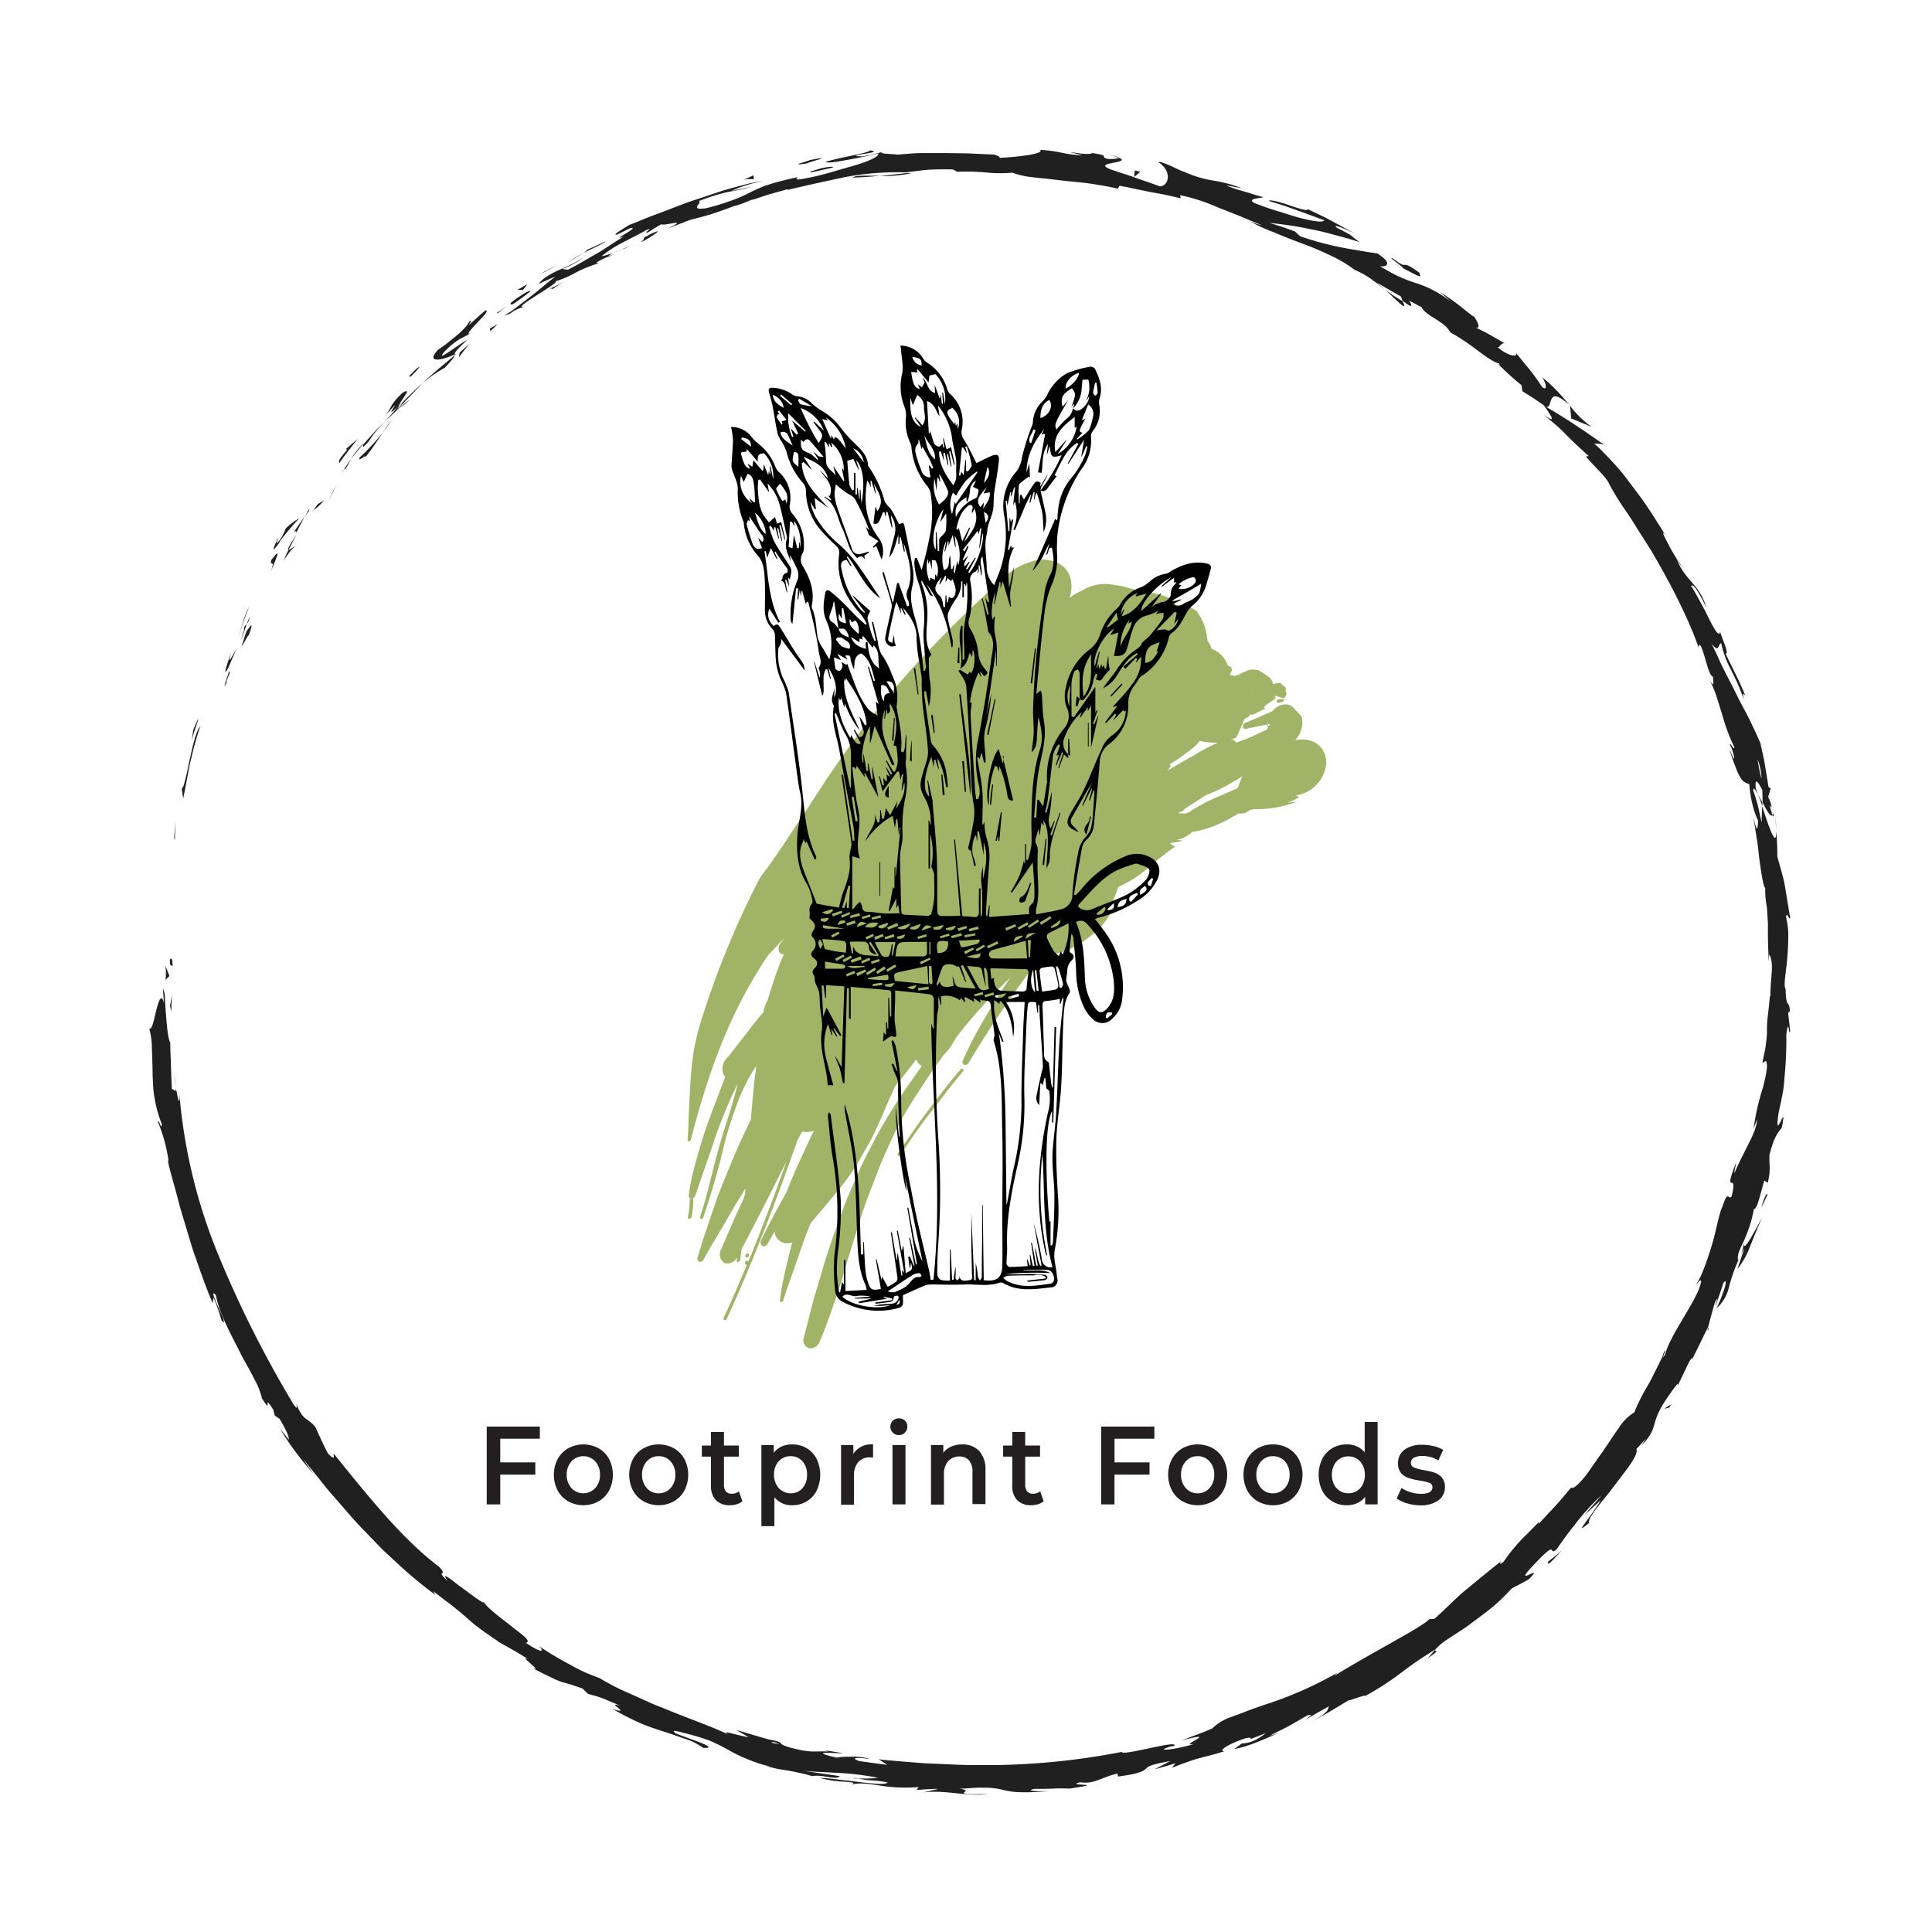 <svg id="Layer_1" data-name="Layer 1" xmlns="http://www.w3.org/2000/svg" viewBox="0 0 400 400"><path d="M35.18,198.79c-.09,1.53.47,1,.56,1.21C35.69,197.45,35,198.85,35.18,198.79Z" fill="#202020"/><polygon points="36.05 173.46 36.19 173.94 36.31 170.15 36.05 173.46" fill="#202020"/><path d="M41.49,150.33c-.78.93-1.32,3-1.87,5.37s-1,5-1.62,7l-.37.64.3,2c.25-1.26.51-2.62.78-4s.48-2.8.84-4.14A64.72,64.72,0,0,1,41.49,150.33Z" fill="#202020"/><path d="M47.64,139.14c-.62.59.7-2.63-1.18,2.68.14-.25.19-.32.28-.46C46.92,140.89,47.18,140.24,47.64,139.14Z" fill="#202020"/><path d="M46.74,141.36c-.88,2.31.88-1.4,0,0Z" fill="#202020"/><path d="M51,130.75l-1,3.11c.47-.54,1.71-3.15,1.41-2.11C52.58,128.64,52.11,129.17,51,130.75Z" fill="#202020"/><path d="M51.71,127.66c-.22.52-.43,1-.62,1.58A3.39,3.39,0,0,0,51.71,127.66Z" fill="#202020"/><path d="M49.88,132.64l1.21-3.4c-.33.37-.62.29-.58,1.55C50.38,130.41,50.33,131.17,49.88,132.64Z" fill="#202020"/><path d="M48.91,134.44c-.48.79-1,1.72-1.21,2.07s-.29.08.23-1.49c-1.15,2.92-1.42,4.26-1.2,4.1a4.83,4.83,0,0,0,.74-1.32C47.81,137,48.29,135.87,48.91,134.44Z" fill="#202020"/><path d="M41,148.88c-.35.76-.71,1.52-1,2.29l-.29,2.17a20.88,20.88,0,0,1,.79-2.67C40.8,149.68,41.13,148.86,41,148.88Z" fill="#202020"/><path d="M61.11,113.16c0-.28-1,.64-1.38.72-.39.71-.71,1.45-1,2.18C59.38,115,60.78,113.14,61.11,113.16Z" fill="#202020"/><path d="M59.73,113.88l1.66-3.23C59.61,113.35,59.43,113.94,59.73,113.88Z" fill="#202020"/><path d="M51.05,126.68l-.52,1.41-.45,1.44-.91,2.86c.76-2.25,1.49-4.54,2.4-6.74Z" fill="#202020"/><path d="M68.88,101.83c-.29.64-.55,1.29-.82,1.93l.77-1.68.85-1.64Z" fill="#202020"/><path d="M74.5,94.66c-.7,1.38,1.84-1.14,1,.21a59.46,59.46,0,0,0,3.74-5.33A39.52,39.52,0,0,1,74.5,94.66Z" fill="#202020"/><path d="M81.11,86.94c-.63.79-1.23,1.66-1.89,2.6A27.42,27.42,0,0,0,81.11,86.94Z" fill="#202020"/><path d="M64.91,105.59a7,7,0,0,0,2.11-2l-1.27.83Z" fill="#202020"/><path d="M65.7,104.46l0,0,1.8-2.49Z" fill="#202020"/><path d="M64.7,105.88l.21-.29A.4.4,0,0,0,64.7,105.88Z" fill="#202020"/><path d="M56,118.5c.79-2,2.73-6.06.17-2.54C55.71,117.48,57.17,115.47,56,118.5Z" fill="#202020"/><path d="M63.1,106.93c-.78,1-1.47,2.11-2.21,3.16.16,0,.72-.45.28.52C61.81,109.39,62.41,108.13,63.1,106.93Z" fill="#202020"/><polygon points="64.06 105.29 63.1 106.93 63.97 105.79 64.06 105.29" fill="#202020"/><path d="M76.3,91.43a25.2,25.2,0,0,1,1.54-2.13c.59-.7,1.26-1.4,2-2.16-.79.76-1.62,1.52-2.37,2.35s-1.49,1.65-2.2,2.47C75.15,92.3,74.77,93.22,76.3,91.43Z" fill="#202020"/><path d="M71,97.6l.2-.31C71,97.44,70.85,97.57,71,97.6Z" fill="#202020"/><path d="M94.47,73.27l-.31.13a.53.53,0,0,1,0,.13Z" fill="#202020"/><path d="M74.9,92.17A13.23,13.23,0,0,0,72.71,95c.76-1,1.59-2,2.51-3.05C75.25,91.8,75.23,91.75,74.9,92.17Z" fill="#202020"/><path d="M84.85,82.74a22.3,22.3,0,0,0-2.23,1.8A13.18,13.18,0,0,0,84.85,82.74Z" fill="#202020"/><path d="M71.61,96.94l-.13.21C71.91,96.8,71.82,96.82,71.61,96.94Z" fill="#202020"/><path d="M71.61,96.94c.47-.71.77-1.33,1.1-1.93-.6.82-1.12,1.59-1.56,2.28A5.13,5.13,0,0,1,71.61,96.94Z" fill="#202020"/><path d="M97.08,66.63c0,.3-.74,1.23-1.94,2.32-.6.55-1.32,1.12-2.07,1.71a23.6,23.6,0,0,1-2.35,1.72c-2.59,2.76.4,2.4,3.44,1,0-.23-.24-.46,2.59-3-1.29.53-6.93,5-4.78,2.49a16.15,16.15,0,0,1,3.32-2.74A22.14,22.14,0,0,0,97.4,69c-1,.4.1-.78,1.31-2.08s2.58-2.61,1.84-2.68c-1.18.93-2.27,2-3.39,3C97,67.16,98.15,66,97.08,66.63Z" fill="#202020"/><path d="M88.67,78.13l-1.09,1.12a27.15,27.15,0,0,1,4.48-3.09c1.8-1.88,2.08-2.39,2.11-2.63-1.94,1.68-4,3.29-5.84,5Z" fill="#202020"/><path d="M82.53,84.14c.41-1.31,3-4,.92-2.89A11.85,11.85,0,0,0,81,84.08a10.92,10.92,0,0,1-1.28,2c5-5.48-1.24,1.76,2.69-1.9-.94,1.12-1.82,2.09-2.66,3,1-.92,1.92-1.79,2.83-2.6l-.15.1,0,0h0c-.27.18-.37.23-.1,0l.1-.12a1,1,0,0,1,.08-.39c1.56-1.47.34-.14-.08.39,0,0,0,.1,0,.13l0,0c.8-.94,1.66-1.83,2.53-2.72l2.58-2.67C86.4,80.3,84.93,81.61,82.53,84.14Z" fill="#202020"/><path d="M57.17,111.89c.17-.17.2-.14.24-.14C57.61,111.31,57.67,111.13,57.17,111.89Z" fill="#202020"/><path d="M59.13,109.46a9.77,9.77,0,0,1-1.3,2.47c-1,1.21-.22-.15-.42-.18-.47,1-1.64,3.4.36.69L58,112c1.8-2.45,4.47-5.32,4.25-4.83A11.69,11.69,0,0,0,59.13,109.46Z" fill="#202020"/><path d="M70.24,95.89c1.18-1.72,2.5-3.32,3.79-5L71.58,93l.33.07C69.55,95.75,70.36,95.42,70.24,95.89Z" fill="#202020"/><path d="M95.18,73,95,74c.69-1,1.49-1.91,2.24-2.88Z" fill="#202020"/><path d="M101.44,68l.08.59c.49-.51,1-1,1.53-1.48Z" fill="#202020"/><path d="M347.22,287.18l-.82,1.7C346.82,288.09,347.06,287.56,347.22,287.18Z" fill="#202020"/><path d="M353.75,275.21l-.08-.41C353.51,275.42,353.48,275.7,353.75,275.21Z" fill="#202020"/><path d="M286.69,59.88c2,1.83,4,4,4.08,3.38l-.37-.91A28.19,28.19,0,0,1,286.69,59.88Z" fill="#202020"/><path d="M364.87,166.92l0-.81-.93-1.66C364.25,165.19,364.6,166,364.87,166.92Z" fill="#202020"/><path d="M367.5,168.36l.28,3.61C367.76,171.15,367.68,170,367.5,168.36Z" fill="#202020"/><path d="M297.08,341.61c-.48.58-1,1.17-1.5,1.72C298.45,341.39,297,342,297.08,341.61Z" fill="#202020"/><path d="M176.51,36.77c2.3-.07,4.1-.21,5.69-.38C179.44,36.41,177.17,36.21,176.51,36.77Z" fill="#202020"/><path d="M344.66,279.63c-.47,1-.61,1.49-.48,1.52C344.67,280.11,344.9,279.49,344.66,279.63Z" fill="#202020"/><path d="M188.75,35.84c-.41,0-.8,0-1.21,0-1.65.24-3.32.37-5.34.59A26.57,26.57,0,0,0,188.75,35.84Z" fill="#202020"/><path d="M58,295.77c-.08-.17-.2-.38-.27-.55C57.66,295.21,57.8,295.45,58,295.77Z" fill="#202020"/><path d="M36,222.07c.12.74.28,2,.43,3.09A28.76,28.76,0,0,0,36,222.07Z" fill="#202020"/><path d="M129.11,51.56c-1.51.77-.22.15,0,0Z" fill="#202020"/><path d="M120.69,53.34c.29-.22.5-.42.48-.56A1.27,1.27,0,0,1,120.69,53.34Z" fill="#202020"/><path d="M205.79,32.05h.15C205.42,31.93,205.51,32,205.79,32.05Z" fill="#202020"/><path d="M126.71,52.47c.6-.23,1.28-.51,2-.84C128.39,51.75,127.78,52,126.71,52.47Z" fill="#202020"/><path d="M127.14,52.55l-1.35.63C125.64,53.36,125.84,53.33,127.14,52.55Z" fill="#202020"/><path d="M131.25,50.55c-.88.41-1.72.76-2.53,1.08.32-.1.46-.13.39-.07Z" fill="#202020"/><path d="M177.73,368.22l-.37-.1C175.57,368.13,176.35,368.19,177.73,368.22Z" fill="#202020"/><path d="M325.06,84l-.16-.12.16.2Z" fill="#202020"/><path d="M329.58,88.4A19.54,19.54,0,0,1,325.06,84c.08.88.18,1.73.23,2.62Z" fill="#202020"/><path d="M328.12,313.6l3.31-3c-2.89,4.64-5.73,7.39-2.41,4.7-.22-.42.37-1.46,1.37-2.81s2.44-3,3.73-4.73,2.66-3.45,3.59-4.84,1.35-2.52,1.08-2.9l2-2.18c-.5.68-.5.85-1,1.52,4-4.18,1.38-4.21,5.57-10.22,1.45-2.1,2.52-3.55,1.84-1.92l2.47-5.17c.84-1.43.92-.93.07.49,1.38-2.55,2.59-5.19,3.89-7.78l0,.08c.33-1.23,1.05-4,1.46-5.3,1.14-1.9-.28,1.08.15.66.52-1.52,1.09-3,1.56-4.56.57-.82.6-.26.31.89a33.82,33.82,0,0,1-1.72,4.33,8.13,8.13,0,0,0,2.54-4.25,36.08,36.08,0,0,1,3.23-8.22c-.43,1.46-1,2.89-1.44,4.34a16.31,16.31,0,0,0,2.51-4.42c.73-1.78,1.49-3.83,2.62-6.21-.71,1.1-4.81,9.32-3.54,4.2a26.45,26.45,0,0,0,1.82-6c.61.16,1.22-2.55,2.13-5.88l.73.45a11.93,11.93,0,0,0,.41-3.42,17.76,17.76,0,0,1-.05-2.32c1-4,1.85-4.74,2.54-5.61,1.31-6.56-1.83,4.35-.59-3.46.32-1.35.58-2.61.81-3.83s.29-2.45.4-3.69a80.8,80.8,0,0,0,.33-8.43c.58-3.84.45.71.8-.65l-.4-3.47c.07-.84.26-.56.35-.41-.1-2.9-.8-.29-.9-4.82-.46-.62,0-2.92.29-5.79.13-1.44.24-3,.26-4.58a16.49,16.49,0,0,0-.45-4.51c.13-1.39.56.64.85.2-.64-3.84-.88-5.47-1.15-6.93s-.67-2.73-1.51-5.79c0-1.8-.07-3.6-.24-5.39.07,4-1.54-.88-2.91-5.05-.05,1.42-.1,2.63-.09,3.43L364,167c-.27-1.13-.65-2.23-1-3.34-.05-.85.38-.23,1,.81l-.48-1.2c-.26-2.49.49-1.35,1.35.3l.06,2.56c.8,1.59,1.64,3.09,2.05,2.65a18.26,18.26,0,0,1-.62-2.23c.21.42.38.68.43.46a6.82,6.82,0,0,0-.72-2l.54-1.76-.45-.3-.75-4.57c-.24-1.53-.63-3-.94-4.54-.68-1.53-1.36-3-2.07-4.49s-1.57-3-2.38-4.55c-.39-.81-.8-1.64-1.23-2.5l-1.39-2.69c-.47-.94-1-1.93-1.46-3s-1-2.17-1.58-3.32c1.68,2.07,1.25.07,2-.13a19.77,19.77,0,0,0,2,5.45c.5,1.07,1.1,2.18,1.6,3.39s1,2.47,1.36,3.77c-.83-2.72-.27-2.25.09-1.61-1.21-3-2.74-5.9-4.14-8.81.34,0,.27-.55,0-1.38s-.75-1.93-1.14-3.15c-.2,1.14-1.14-.42-2.28-2.69l-.89-1.79-1-1.84c-.66-1.21-1.29-2.36-1.83-3.18.27-.43,1.1.21,3.2,4.55-1.58-5.18-4.38-5.45-6.29-10.32a6.46,6.46,0,0,0,1.28,1.89,37.41,37.41,0,0,1-2.89-4.74c-.85-1.61-1.44-2.75-.84-2.2l.64,1c-1-1.67-2.33-3.75-3.75-5.94s-3.13-4.36-4.66-6.41-3.16-3.74-4.37-5S330.36,92,330,91.93a4,4,0,0,1,2.14.16c-3.95-2.77-7.87-5.45-12-7.83,1.53.23-.09-4.75,4.77-.43-.6-.72-1.26-1.53-2.15-2.48a29.69,29.69,0,0,0-3.53-3.28c.84,1,1.3,3.16,0,2a37.8,37.8,0,0,0-2.45-3.43c-.3-.38-.63-.78-1.12-1.37s-1.11-1.41-2.08-2.52c1.3,1.39-1.3,1.11-3.51-.87.5.14.77-1.27,1.7-.67l-3.3-1.89c-1.09-.62-2.25-1.17-3.36-1.75,1.62.94,1-.76,0-2.13.21.35-1.06-.65-2.59-1.89S299,61,298.19,60.5l2.39,2.12a22.47,22.47,0,0,0-7.39-4A32.87,32.87,0,0,1,290,57.42c-1.2-.51-2.54-1.29-4.34-2.3,1,.23,3.12-.35-.48-2.64l-2.42-.37-3.81-.65a64.47,64.47,0,0,1-9.77-2.55l-1.09-1c-1.75-.62-3.49-1.26-5.29-1.75a70.76,70.76,0,0,1,8.79,1.35c1.82.31,3.62.84,5.34,1.29s3.34.92,4.64,1.36c-2.64-1.77-.54-.86-4.78-3-1.32-1.13,2.58.64,3.84,1.26l-4.88-2.65-1.22-.66-1.25-.6-2.51-1.21c.05.5-2-.17-4-.86s-4.1-1.21-4-.8c3.86,1.1,7.58,2.59,11.37,3.94,0,.49-1.82.34-4.53-.35-1.36-.32-2.91-.86-4.61-1.38A54.51,54.51,0,0,1,259.65,42c-1.72-1,1.92-.92,1.88-1.24-.53,0-2.28-.65-4-1.13a26.9,26.9,0,0,1-3.74-1.28l3.3.62a27.66,27.66,0,0,0-5.65-1.54,23.9,23.9,0,0,1-6.22-1.84c-.87-.25-2.08-.94-3.16-1.39s-2-.82-2.22-.61c2.65,1.64,2.4,4.74.36,5l-4.86-1.7-1.78-.63-1.69-.54c-1.07-.35-2-.65-2.42-.86-2.77-1.29,4.68-1.06,2.34-2.16a7.44,7.44,0,0,1-2.51.19c-1.82-.53.9-.59-3.16-1.21-.81.78-8.27-1.13-2,.49a28,28,0,0,1-4.18-.52,29.7,29.7,0,0,0-4.7-.64c.72.34-.38.75-2.14,1.06a55.33,55.33,0,0,1-6.17.61c.24-.22-.64-.54-1.06-.68-2-.08-3.84-.16-5.51-.25l-4.75-.06c-1.54,0-3.05,0-4.66,0s-3.31.19-5.2.33c-.72-.18-4.41-.12-2.89-.64a24.31,24.31,0,0,1-4.38,1c-4.62-.18,5.2-.78,1.64-1.25-.23.58-6,1.37-9.21,2.39.58.32,2.47-.06,4.66-.44s4.65-.93,6.3-1.3c.07.54-1.31,1.28-3.67,2.07-1.17.41-2.6.77-4.19,1.24s-3.37,1-5.28,1.44c-3.05.65-3.72.73-3.8.52s.48-.52,0-.32a61.57,61.57,0,0,0-6.46,1.7c-1.54.6-2.62,1.14-3.64,1.64a27.43,27.43,0,0,1-3.3,1.42,48.83,48.83,0,0,1-5.28,1.61c-3.88.58-.62-1.25-1.6-1.45a40.49,40.49,0,0,1,6-1.89c1.73-.34,3.27-.6,4.93-1.09l-4.19.85a35.55,35.55,0,0,1,6.59-2.09,35,35,0,0,0-4.54,1c-1.05.27-2.23.58-3.48.94l-3.92,1.3c-1.35.46-2.77.9-4.17,1.41l-4.13,1.58c-1.36.53-2.71,1-3.94,1.5s-2.41,1-3.49,1.39c-1.38.88-3.83,2.25-2.5,2l2.59-1.28c2.64-.57-4.61,2.94-1.18,1.68-1.69.93-3.35,2.17-5.27,3.31-1,.58-2,1.16-3,1.74s-2.16,1.24-3.37,1.85l-1.28-.19c.22.15,3.3-1.35,4.5-2.32a30.68,30.68,0,0,1-4.74,2.41,24,24,0,0,0-2.73,1.41,6.73,6.73,0,0,0-1.82,1.63c1.16-.52,2.3-1.08,3.51-1.53-1.58,1.11-3.18,2.61-5,4-.88.72-1.83,1.38-2.75,2.11s-1.89,1.41-2.9,2c2.22-.61.84-.73,4.12-1.89-3.1.61,10.25-6.49,5.65-5a20.21,20.21,0,0,0,4.59-1.79,25,25,0,0,1,5.24-2.17c-.25-.16-1.66.29,1.94-1.41a7,7,0,0,1,.67-.6l.25-.11-.21.07c.14-.11.15-.12-.07,0a8.86,8.86,0,0,1-2,.57,25.3,25.3,0,0,1,4.38-2.83c1.87-1,3.79-1.91,4.71-2.5,2.21-.87-.79.69.51.41l1.37-.88,1.4-.81c.53.42,6.21-1.41,1.16.95l4.67-1.81c1.42-.39,3.14-.79,4.74-1.31s3.15-1.08,4.31-1.54c2.3-.52,5.56-2.25,3.7-1.25,1.25-.4,2.48-.84,3.74-1.23l3.78-1.06.11.13c3.76-.92,7.66-1.75,11.71-2.62a58.91,58.91,0,0,1,12.81-1c1.29-.17,2.61-.37,4.15-.51s3.32-.13,5.5-.1l.86.48a45.76,45.76,0,0,1,6.45.19,27.71,27.71,0,0,0,5,0,16,16,0,0,0,4.09.93c.88.12,1.84.21,2.85.3l3.14.37c2.14.26,4.38.4,6.41.72s3.9.63,5.33,1l.34-.61,1.49.27,1.48.32,3,.62,3.23.6c1.11.23,2.26.51,3.49.79l-.14-.65A37.93,37.93,0,0,1,252,42.88l4.54,1.79c1.55.65,3.13,1.34,4.73,1.95A10.59,10.59,0,0,1,258,45.38a37.19,37.19,0,0,0,5.7,2.7c1.95.83,3.94,1.61,5.93,2.35a61.28,61.28,0,0,1,5.77,2.44,27,27,0,0,1,5.07,3,18.9,18.9,0,0,1,3.9,2.25,3.9,3.9,0,0,0-.42-.2l.66.38c.67.49,1.32,1,2,1.62A13.37,13.37,0,0,0,285,58.47c1.25.7,3.09,1.85,5,2.87l.42,1,.42.25c1.63,1.32,1.58.66.9-.33,1,.47,1.83,1,2.54,1.29.41.91,1.6,1.65,2.85,2.44.62.4,1.26.81,1.83,1.26a5.44,5.44,0,0,1,1.3,1.56,44.25,44.25,0,0,1,5.08,3.31c2.11,1.6,4.25,3.13,5.05,3.09,0,.16.39.62-.49-.13A57,57,0,0,0,315,79.74L315.2,81l2.26,1.42,2.19,1.51c1.85,2.64,2.54,3.77-.07,1.92,1.47,1.21,2.5,2.07,3.27,2.77s1.26,1.25,1.75,1.74c1,1,1.89,1.88,4.33,4.06l-.59.08c1.43,1.8,4.27,4.29,4.79,5.64a54,54,0,0,0,3.35,5.46c.4.59.83,1.2,1.25,1.86s.85,1.35,1.29,2.06l2.85,4.49c3.75,6.36,7.65,13.83,9.82,20.09.15-1.46.66,0,1.22,1.85s1.11,4.11,1.76,4.14c-.05.85.43,2.63-.64.75.34.77.66,1.49.94,2.18s.48,1.37.68,2c.4,1.28.75,2.42,1.08,3.51a38.08,38.08,0,0,0,2.35,6.17c-.13.84-.89-1.24-.91-.52a9.31,9.31,0,0,1,.87,2.7c0,.71-.56-.87-1-1.85a35.26,35.26,0,0,0,1.33,3.86,10.2,10.2,0,0,0,1,2.15,2.59,2.59,0,0,0,1.8,1.27,24.87,24.87,0,0,0,.66,4.22,15.08,15.08,0,0,0,1.18,3.37c-.12,1.27-.12,3.32-1-.88l.5,3.29.38,2.38.29,2.55c.42,3.39.93,6.49,1.3,6.59a17.34,17.34,0,0,0,.34,4l.21,3.29c0,.89,0,1.63,0,2.36,0,1.46.06,2.91.17,5.58l.1-1.48c1.1,2.1.23,4.44.24,8.75l-.1-.13c-.2,2.46-.44,3.95-.52,5a20,20,0,0,0-.09,2.06c0,.53,0,1.05-.11,2-.06.5-.12,1.11-.25,1.9l-.6,2.94.68-.45c.61.53.14,2.66-.5,5.35a51.2,51.2,0,0,0-2,8.71l.71-1.94c0,1.58-1,3.59-2,5.57s-2,3.92-2.58,5.36c-.3.62.13-1.05.26-2-2.91,7.51.52,1.21-.93,7-.75.93-.64-1.67-1.91,2.14-.5.89-1.07,3.76-1.9,7-.47,1.61-1,3.32-1.6,4.94-.29.8-.6,1.58-.92,2.31a19.58,19.58,0,0,1-1.1,2c.81-1,1.62-1.94.7.71-1.59,4-6.1,9.88-7.07,13.74-.36.43-.54.56-.62.54-.35.74-.83,1.7-1.36,2.76s-1.1,2.22-1.74,3.3a36.52,36.52,0,0,0-2.61,5.25,10.24,10.24,0,0,0-3.2,3.22c-1.22,1.65-2.49,3.75-3.88,5.66s-2.59,3.84-3.7,5.08-1.93,1.95-2.29,1.62c-1.1,1.26-2.15,2.58-3.28,3.81l-3.44,3.68,0-.33c-1.13,1.15-2.06,2.12-2.89,2.92s-1.46,1.53-2,2.16c-1.1,1.25-1.73,2.24-2.43,3.16-1.22.88-.52,0-.49-.13-3.7,2.92-5.66,4.6-7.52,6.11-.92.77-1.76,1.55-2.74,2.5s-2.09,2-3.57,3.35l-1,0c-1.48,1.68-11.77,6.85-19.59,11.7.05-.11.16-.3.77-.72a78,78,0,0,1-15.3,6.77c-1.27.44-2.49.86-3.62,1.29l-1.64.63c-.53.19-1,.37-1.51.56a10.38,10.38,0,0,0-4.05,2.4l-1.58.69-1.61.61-3.23,1.22c8.63-2.26-1,1.34,2.65.71a30.86,30.86,0,0,1-5.23,1.15c-1.31.1-1.66,0,.41-.64l.68-.08c1.25-1.46-10.88,2.19-10.83,1.22a146.94,146.94,0,0,1-25.64,2.72l-6.32,0c-2.1-.05-4.18-.17-6.26-.25-1-.06-2.07-.06-3.1-.15L188,364.8l-3.06-.26c-1-.08-2-.16-3-.31.59.39,1.18.8,1.77,1.15-1.89-.2-3.77-.5-5.66-.74-1.46-.41-1.89-1,2.13-.44a12.45,12.45,0,0,0-4.19-.48,13.85,13.85,0,0,0-2.77.18c-7.77-1.78,3.24-.55.84-1l-3.26-.52.71.25c-1.35-.05-2.11,0-3.13,0-.5,0-1.08-.06-1.83-.16s-1.65-.33-2.84-.62c-3-.88-1.41-.92-2.58-1.23,0-.07-.37-.19-1.81-.45-2.3-.62-4.58-1.34-6.87-2l2.55,1.5c-1.58-.26-3.21-.73-4.07-.92s-1-.1.52.76c-2.14-1.36-8.48-3.52-14.46-6-1.51-.56-3-1.25-4.35-1.87l-3.86-1.72a46,46,0,0,1-4.61-2.47c-1.06-.39-2.1-.8-3.13-1.25s-2-1-3.07-1.58a71.07,71.07,0,0,1-6.47-3.87c1.06.86,1.3,2-2.64-.62.61-.14.48-.53-.09-1.1s-1.59-1.29-2.7-2.19-2.4-1.84-3.54-2.79c-.56-.47-1.1-.94-1.56-1.39a10.89,10.89,0,0,1-1.11-1.35c1.08,1.38-1.57-.64-4.07-2.48-1.27-.9-2.4-1.87-3.07-2.27s-.81-.31,0,.79c-2.89-2.68.24-.65-1.74-2.91C83.4,318.76,76.31,309.9,69.13,301c-.29,0,.63,1.73-1.18,0-1-1.81-1.8-3.73-2.68-5.59a8.51,8.51,0,0,0-1.89-1.63,4.4,4.4,0,0,1-1-1.05,12.53,12.53,0,0,1-1.08-2.18c.15.6.39,1.5-.5.25A229.85,229.85,0,0,1,45.28,260a111.85,111.85,0,0,1-8.15-33.61c.11,3.12-.3,1.09-.73-1.24.16,1.54-.56.05-.82.4l-.19-4.84c0-1.61-.17-3.21-.13-4.82-.49-.83-.7-3.4-.9-5.88-.12-1.24-.15-2.46-.22-3.43a4.22,4.22,0,0,0-.42-1.93l.23,3c-.53-2-1.06-.57-1.55,1.33s-.86,4.26-1.5,4a14.5,14.5,0,0,1,.54,4c.07,1.48.11,3.1.15,4.83,0,.86.05,1.75.1,2.65a19.76,19.76,0,0,0,.29,2.74,26.21,26.21,0,0,0,1.5,5.49c0,1.71-.65-1.34-.78-.4a32.58,32.58,0,0,1,2.23,8.32l-.23-.44.51,2.14.55,2c.36,1.28.69,2.49,1,3.66.58,2.34,1.26,4.45,1.91,6.63.33,1.09.65,2.19,1,3.33s.78,2.29,1.2,3.52c.87,2.46,1.79,5.22,3.18,8.36l.15-1.18a39.23,39.23,0,0,1,1.64,4.68c2.24,2.68-3.35-7.55-1.15-5.16a22.66,22.66,0,0,0,1.52,4.7c.83,2,2,4.25,3.16,6.5l.84,1.67c.3.54.6,1.07.88,1.59.57,1,1.11,2,1.56,2.92a15.07,15.07,0,0,1,1.59,4c2.44,3.83-.11-1.49,2.33,2.32l.32,1.22,1,.69a31,31,0,0,1,1.59,3c.3.72.36,1.16.26,1.3-.38-.61-1.26-1.62-1.74-2.24a53.86,53.86,0,0,0,4,5.83c1.46,1.91,2.91,3.44,3.24,4-.83-1.2-1.69-2.38-2.5-3.59l3,3.7c1,1.24,2,2.58,3.13,3.82,2.23,2.5,4.38,5.17,6.79,7.58l3.54,3.67,3.67,3.4a87.58,87.58,0,0,0,7.3,6l-.5-.81L92,331.22c.68.49,1.25.93,1.74,1.32,1,.78,1.7,1.39,2.42,2s1.45,1.33,2.55,2.16,2.53,1.86,4.6,3.25l-.33-.15c1.76,1,4.11,2.24,6.38,3.74-2.31-1.07,3.65,3.12.66,1.66,1.07.62,2,1.08,2.72,1.43l1.78.86a13.65,13.65,0,0,0,1.8.75c.39.12.7.18,1.29.35s1.47.47,3,1l1.11,1.1c1.08.32,1.69.44,2.59.76s2.06.86,4.35,1.79c-3.88-1.3,2.59,2-1.81.59a59.18,59.18,0,0,0,6.19,3.13c1.88.77,3.58,1.27,5.09,1.77s2.85,1,4.09,1.4a13.15,13.15,0,0,1,3.35,1.74c2.49.14.4-.76-2-1.62s-5-1.85-3.69-1.47c-1-.61.05-.48,1.66,0a47.57,47.57,0,0,1,5.44,1.62,45.36,45.36,0,0,1,4.63,2.36c.92.48,2,1,3.36,1.55.69.27,1.43.55,2.27.83s1.77.48,2.8.72c-.82-.2-.9-.11-1.71-.31a29,29,0,0,0,4.64,1c.81.14,1.64.29,2.49.5a23.43,23.43,0,0,1,2.68.68c2.28-.41,4.94.93,5.72,0l-7.63-1.12c2.18.25,4.33.26,6.79.43a54,54,0,0,1,8.79,1.05,28.56,28.56,0,0,1-4.2.1,15.27,15.27,0,0,0,3.05.44,29.53,29.53,0,0,1,3.12.39c-.18.24-.86.37-1.84.32s-2.28-.19-3.7-.35-3-.36-4.45-.51a34.37,34.37,0,0,0-4.09-.38,22.29,22.29,0,0,0,5,.77c1.64.11,2.7.23,1.45.63,1.79-.48,3.83-.18,6.18.21a33.46,33.46,0,0,0,7.87.28l-.41.58c.91,0,2.79-.24,4.45-.19l-3.05.72c4.66-.57,8.94.91,13.41.33-4.67.14-5.19-.06-5-.31s1-.52-1-.8c1.43,0,2.6-.16,3.59-.19s1.78,0,2.46,0a16.43,16.43,0,0,1,3.14.48,15.79,15.79,0,0,0,3.43.45,47,47,0,0,0,6.87-.35c-1.74.27-6.57.14-3.87-.34,1.22,0,2.65,0,4-.07s2.5,0,3.26,0c8.46-1.2-1.38-.46,2.17-1.3,3,.42,4.09-.94,7.7-1.81l.14.62c1.2-.17,2.14-.32,2.88-.46s1.26-.33,1.65-.46a3.09,3.09,0,0,0,1.26-.72c.44-.43.76-.81,5-1.55L239,366.34c1.45-.43,2.92-.8,4.36-1.28-.24.31-.48.65-.72.94,2.32-.91,3.85-1.47,5.4-1.91.78-.22,1.56-.42,2.44-.64s1.83-.52,3-.86c-1.2-.06.25-1.28,4.29-2.67,2.87-.65-1.31,1.18,4.31-1.11a13.88,13.88,0,0,1-1.94,1.32,9.47,9.47,0,0,1-1.34.57A11.34,11.34,0,0,1,257,361c-.19.28-1.16.81-1.36,1.09,3.18-.52,7.5-2.68,9.55-3.48a23.15,23.15,0,0,1-2.27.74c1.31-.68,2.64-1.33,3.94-2l3.84-2.21c1.36-.36.44.27-.48.89.8-.4,1.45-.8,2.2-1.23s1.6-.89,2.75-1.53c-.39.76,0,1.21-3.3,3,2.52-1.28,4.91-2.79,7.33-4.23.3,0,1.34-.39,2.19-.66s1.49-.5,1.06-.13a60.19,60.19,0,0,0,7-4.44c1.23-.93,2.49-1.88,3.79-2.78s2.66-1.74,4-2.58a10.67,10.67,0,0,1,1.71-1.55c1.2-.82,2.39-1.59,3.58-2.36s2.3-1.63,3.46-2.49,2.34-1.74,3.52-2.76,2.31-2.17,3.5-3.43c1.17-.64,2.41-1.22,3.55-1.92,3.78-3.89-4.62,2.8,1.65-3.65,2.2-2.3,2.77-2.56,3-2.44s.17.68,1,0c.94-1.31,2.18-3.13,3.76-5.07a45.26,45.26,0,0,1,5.54-6.13C330.35,311.13,329.25,312.19,328.12,313.6Zm33.17-57.22c-.14.63-.32,1.59-.55,2.49a6.38,6.38,0,0,1-.93,2.08,4.2,4.2,0,0,1,.37-2.13C360.46,258.13,360.84,257.38,361.29,256.38Zm2.6-99.15a11.81,11.81,0,0,1,.81,4A33.28,33.28,0,0,1,363.89,157.23ZM146.16,44.05l.12-.07C149,43.32,148,43.54,146.16,44.05Zm-5.51,1.72c-.5.29-.44.36-.18.35a12.47,12.47,0,0,1,2.91-1.27A6.5,6.5,0,0,0,140.65,45.77Zm19.7,314.92,1.06.41C158.88,360.7,159.62,360.71,160.35,360.69Z" fill="#202020"/><path d="M367.19,168.15a.9.9,0,0,1-.24.61C367.14,169.23,367.27,169.22,367.19,168.15Z" fill="#202020"/><path d="M297.36,341.28l-.17.12a.53.53,0,0,0-.11.21Z" fill="#202020"/><path d="M229.48,32a13,13,0,0,1,2.27.73C231.84,32.61,231.32,32.39,229.48,32Z" fill="#202020"/><path d="M113.85,60.23c1-.73,2-1.36,3.07-2a32.41,32.41,0,0,1-3,1.51C114.11,59.8,114.81,59.6,113.85,60.23Z" fill="#202020"/><path d="M85.87,76.66c-.34.43-.83.81-1.17,1.24L85,78C86.68,76.38,87.71,75.08,85.87,76.66Z" fill="#202020"/><path d="M109.85,60.31c-.26-.14-.87.15-1.67.65-.4.25-.85.56-1.34.9L105.36,63l.37-.27c-.1.53.38.34,1.15-.21S108.76,61.17,109.85,60.31Z" fill="#202020"/><path d="M104.87,63.37c-.64.49-1.3,1-2,1.41C102.84,65.2,103.75,64.27,104.87,63.37Z" fill="#202020"/><path d="M134,48.86c-1.17.38-.43.93-1.14,1-.49.59,1.28-.43,2.44-1.22.57-.41,1-.71.91-.76A7.06,7.06,0,0,0,134,48.86Z" fill="#202020"/><polygon points="107.11 60.01 108.27 60.04 109.22 58.81 107.11 60.01" fill="#202020"/><path d="M125.32,50l-3.82,1.75c.11.07-.34.37-.9.71C122.91,51.34,125.49,50.16,125.32,50Z" fill="#202020"/><path d="M120.6,52.5a23.12,23.12,0,0,0-2.88,1.75C118.35,53.89,119.68,53.06,120.6,52.5Z" fill="#202020"/><path d="M111.85,56.74c.38-.19.75-.38,1.13-.55l2.6-1.44C114.34,55.41,113.05,56,111.85,56.74Z" fill="#202020"/><path d="M167.91,35.7l4.47-1c.42-.3-.83-.22-2.5.17C168.83,35.23,167.17,35.61,167.91,35.7Z" fill="#202020"/><path d="M154,37.2a6.74,6.74,0,0,1,2.09-.08L156,36.3Z" fill="#202020"/><path d="M167,33.85c.4-.3,6.51-1.82.72-.73C167.33,33.39,162.82,34.48,167,33.85Z" fill="#202020"/><polygon points="236.08 35.56 234.94 35.3 234.82 36.64 236.08 35.56" fill="#202020"/><path d="M293.83,56.44c-4.51-3.26-1.53,0-5.56-3-.65-.18.21.37,1,1s1.63,1.22,1,1C293.27,56.89,294.65,58,293.83,56.44Z" fill="#202020"/><path d="M290.29,55.37l-1.54-.75A15.82,15.82,0,0,0,290.29,55.37Z" fill="#202020"/><path d="M35.46,209.46c0-1.15.09-2.3.14-3.44l-.39,2.23C35.27,208.66,35.38,209.06,35.46,209.46Z" fill="#202020"/><path d="M34.26,202.89l.82-.83L34.27,200A12.63,12.63,0,0,1,34.26,202.89Z" fill="#202020"/><path d="M365.91,247.42l-.12-.32a10.61,10.61,0,0,0-1.1,2.89Z" fill="#202020"/><polygon points="345.57 291.44 346.04 290.75 344.55 291.65 345.57 291.44" fill="#202020"/><path d="M320.7,323.75c1.25-1.1,2.49-2.65,3.66-3.85C322,322.68,319.69,323.37,320.7,323.75Z" fill="#202020"/><path d="M103.57,297.87v4.9h7.26v2.54h-7.26v6.16h-2.8V295.36h11v2.51Z" fill="#231f20"/><path d="M117.64,310.83a5.66,5.66,0,0,1-2.18-2.24,7.1,7.1,0,0,1,0-6.51,5.7,5.7,0,0,1,2.18-2.23,6.58,6.58,0,0,1,6.29,0,5.7,5.7,0,0,1,2.18,2.23,7.18,7.18,0,0,1,0,6.51,5.66,5.66,0,0,1-2.18,2.24,6.51,6.51,0,0,1-6.29,0Zm5.58-2.72a3.93,3.93,0,0,0,1-2.78,4,4,0,0,0-1-2.79,3.37,3.37,0,0,0-4.89,0,4.05,4.05,0,0,0-1,2.79,4,4,0,0,0,1,2.78,3.35,3.35,0,0,0,4.89,0Z" fill="#231f20"/><path d="M133.23,310.83a5.66,5.66,0,0,1-2.18-2.24,7.18,7.18,0,0,1,0-6.51,5.7,5.7,0,0,1,2.18-2.23,6.58,6.58,0,0,1,6.29,0,5.7,5.7,0,0,1,2.18,2.23,7.1,7.1,0,0,1,0,6.51,5.66,5.66,0,0,1-2.18,2.24,6.51,6.51,0,0,1-6.29,0Zm5.59-2.72a4,4,0,0,0,1-2.78,4,4,0,0,0-1-2.79,3.21,3.21,0,0,0-2.45-1.05,3.16,3.16,0,0,0-2.44,1.05,4,4,0,0,0-1,2.79,4,4,0,0,0,1,2.78,3.13,3.13,0,0,0,2.44,1.06A3.18,3.18,0,0,0,138.82,308.11Z" fill="#231f20"/><path d="M153.7,310.81a3.18,3.18,0,0,1-1.15.62,4.8,4.8,0,0,1-1.43.21,3.92,3.92,0,0,1-2.92-1.06,4.26,4.26,0,0,1-1-3.09v-5.91h-1.89v-2.3h1.89v-2.81h2.69v2.81h3.07v2.3h-3.07v5.84a2,2,0,0,0,.4,1.37,1.48,1.48,0,0,0,1.19.47,2.23,2.23,0,0,0,1.5-.5Z" fill="#231f20"/><path d="M167,299.83a5.46,5.46,0,0,1,2.07,2.21,7.61,7.61,0,0,1,0,6.59,5.42,5.42,0,0,1-2.07,2.22,5.7,5.7,0,0,1-3,.79,4.49,4.49,0,0,1-3.67-1.66v6h-2.69V299.18h2.56v1.61a4.17,4.17,0,0,1,1.64-1.31,5.24,5.24,0,0,1,2.16-.43A5.78,5.78,0,0,1,167,299.83Zm-.86,8.28a4,4,0,0,0,.95-2.78,4.05,4.05,0,0,0-.95-2.79,3.16,3.16,0,0,0-2.44-1.05,3.22,3.22,0,0,0-3,1.81,4.28,4.28,0,0,0-.46,2,4.21,4.21,0,0,0,.46,2A3.21,3.21,0,0,0,162,308.7a3.25,3.25,0,0,0,1.74.47A3.13,3.13,0,0,0,166.15,308.11Z" fill="#231f20"/><path d="M180.76,299.05v2.73a3.5,3.5,0,0,0-.62-.06,3.14,3.14,0,0,0-2.45,1,4.14,4.14,0,0,0-.88,2.82v6h-2.68V299.18h2.55V301A4.37,4.37,0,0,1,180.76,299.05Z" fill="#231f20"/><path d="M184.91,296.66a1.72,1.72,0,0,1,1.22-3,1.69,1.69,0,0,1,1.23.47,1.55,1.55,0,0,1,.49,1.18,1.8,1.8,0,0,1-.48,1.28,1.59,1.59,0,0,1-1.24.52A1.67,1.67,0,0,1,184.91,296.66Zm-.13,2.52h2.69v12.29h-2.69Z" fill="#231f20"/><path d="M202.72,300.4a5.62,5.62,0,0,1,1.31,4v7h-2.69V304.8a3.6,3.6,0,0,0-.71-2.43,2.53,2.53,0,0,0-2-.82,3,3,0,0,0-2.34,1,4,4,0,0,0-.86,2.75v6.21h-2.68V299.18h2.55v1.59a4.27,4.27,0,0,1,1.68-1.29,5.69,5.69,0,0,1,2.28-.43A4.65,4.65,0,0,1,202.72,300.4Z" fill="#231f20"/><path d="M216.08,310.81a3.26,3.26,0,0,1-1.15.62,4.8,4.8,0,0,1-1.43.21,3.92,3.92,0,0,1-2.92-1.06,4.26,4.26,0,0,1-1-3.09v-5.91h-1.89v-2.3h1.89v-2.81h2.68v2.81h3.07v2.3h-3.07v5.84a2,2,0,0,0,.41,1.37,1.46,1.46,0,0,0,1.18.47,2.27,2.27,0,0,0,1.51-.5Z" fill="#231f20"/><path d="M230.75,297.87v4.9H238v2.54h-7.26v6.16H228V295.36h11v2.51Z" fill="#231f20"/><path d="M244.82,310.83a5.66,5.66,0,0,1-2.18-2.24,7.1,7.1,0,0,1,0-6.51,5.7,5.7,0,0,1,2.18-2.23,6.58,6.58,0,0,1,6.29,0,5.7,5.7,0,0,1,2.18,2.23,7.1,7.1,0,0,1,0,6.51,5.66,5.66,0,0,1-2.18,2.24,6.51,6.51,0,0,1-6.29,0Zm5.58-2.72a3.93,3.93,0,0,0,1-2.78,4,4,0,0,0-1-2.79,3.18,3.18,0,0,0-2.45-1.05,3.14,3.14,0,0,0-2.43,1.05,4,4,0,0,0-1,2.79,4,4,0,0,0,1,2.78,3.11,3.11,0,0,0,2.43,1.06A3.15,3.15,0,0,0,250.4,308.11Z" fill="#231f20"/><path d="M260.41,310.83a5.66,5.66,0,0,1-2.18-2.24,7.18,7.18,0,0,1,0-6.51,5.7,5.7,0,0,1,2.18-2.23,6.14,6.14,0,0,1,3.14-.8,6.21,6.21,0,0,1,3.16.8,5.68,5.68,0,0,1,2.17,2.23,7.1,7.1,0,0,1,0,6.51,5.64,5.64,0,0,1-2.17,2.24,6.22,6.22,0,0,1-3.16.81A6.15,6.15,0,0,1,260.41,310.83Zm5.59-2.72a4,4,0,0,0,1-2.78,4,4,0,0,0-1-2.79,3.19,3.19,0,0,0-2.45-1.05,3.16,3.16,0,0,0-2.44,1.05,4,4,0,0,0-1,2.79,4,4,0,0,0,1,2.78,3.13,3.13,0,0,0,2.44,1.06A3.17,3.17,0,0,0,266,308.11Z" fill="#231f20"/><path d="M285.22,294.4v17.07h-2.58v-1.58A4.17,4.17,0,0,1,281,311.2a5.24,5.24,0,0,1-2.16.44,5.64,5.64,0,0,1-3-.79,5.44,5.44,0,0,1-2.08-2.22,7.61,7.61,0,0,1,0-6.59,5.48,5.48,0,0,1,2.08-2.21,5.73,5.73,0,0,1,3-.78,5,5,0,0,1,2.08.41,4.34,4.34,0,0,1,1.62,1.24v-6.3Zm-4.32,14.3a3.23,3.23,0,0,0,1.23-1.35,4.33,4.33,0,0,0,.45-2,4.4,4.4,0,0,0-.45-2A3.26,3.26,0,0,0,280.9,302a3.2,3.2,0,0,0-1.74-.47,3.25,3.25,0,0,0-1.74.47,3.31,3.31,0,0,0-1.22,1.34,4.4,4.4,0,0,0-.45,2,4.33,4.33,0,0,0,.45,2,3.21,3.21,0,0,0,3,1.82A3.2,3.2,0,0,0,280.9,308.7Z" fill="#231f20"/><path d="M291.3,311.24a6.6,6.6,0,0,1-2.13-1l1-2.18a6.41,6.41,0,0,0,1.86.88,7,7,0,0,0,2.14.34c1.6,0,2.4-.45,2.4-1.36a.9.9,0,0,0-.61-.9,9.7,9.7,0,0,0-2-.48,14.34,14.34,0,0,1-2.31-.53,3.52,3.52,0,0,1-1.55-1,3,3,0,0,1-.65-2.08,3.35,3.35,0,0,1,1.36-2.8,5.89,5.89,0,0,1,3.68-1,10.1,10.1,0,0,1,2.37.28,6.69,6.69,0,0,1,1.93.77l-1,2.19a6.09,6.09,0,0,0-3.29-.92,3.45,3.45,0,0,0-1.79.38,1.13,1.13,0,0,0-.61,1,1,1,0,0,0,.65,1,10.06,10.06,0,0,0,2,.54,14.36,14.36,0,0,1,2.26.53,3.57,3.57,0,0,1,1.51,1,3,3,0,0,1,.64,2,3.27,3.27,0,0,1-1.4,2.76,6.25,6.25,0,0,1-3.8,1A9.35,9.35,0,0,1,291.3,311.24Z" fill="#231f20"/><path d="M267.2,153.29c-.2,0-.42,0-.63,0a1.6,1.6,0,0,1,1-.89c-6.06.51-10.18,6.42-11.51,11.53a2.78,2.78,0,0,0-1,3.63,2.47,2.47,0,0,0,3.56.24,3.6,3.6,0,0,1,1.06-.27,23,23,0,0,0,8.82-1.56l-2,.21a8.09,8.09,0,0,0,2.45-1.16l-.69-.34a7.37,7.37,0,0,0,6.31-6.52c.17-3.19-2.36-5.47-5.78-5Z" fill="#a0b367"/><path d="M258.13,150.88c2-.49,3.95-.82,5.91-1.16l.54.13-1.28-1.49.05.12c-.32,2.34-2.13,4.43-3.75,6.41l-.51.79a1.63,1.63,0,0,0,0,1.32,1.77,1.77,0,0,0,2.58.47l1.14-.7c3.26-1.1,7.32-4.07,6.79-7.86-.13-.87-1-1.44-1.59-2.11-.67-1.12-2.34-1.29-3.71-.36s-1.92,2.56-1.21,3.67l-.84.29.24-.77c.32,1.19-.72,2.29-1.23,3.43-.39.41-.74.86-1.11,1.29l2.61,1.8c.14-.29.29-.56.43-.84l-.35-.15a28.45,28.45,0,0,1,2.64-4.75l1.14-2.26a1.23,1.23,0,0,0-1.27-1.5l-1.2.08.6,0c-2.29.86-4.51,2-6.82,2.87a.86.86,0,0,0-.61.86A.54.54,0,0,0,258.13,150.88Z" fill="#a0b367"/><path d="M264.49,145.53a1.89,1.89,0,0,0,1.28-.44l0-.33-.9,0C264.26,144.81,264.21,145.21,264.49,145.53Z" fill="#a0b367"/><path d="M265.81,144.76h.38l-.34-.11,0,.06Z" fill="#a0b367"/><path d="M198.91,221.38c-2.38,2.71-4.52,5.6-6.71,8.47s-4.2,5.88-6.24,8.87a.4.4,0,0,0,0,.55.36.36,0,0,0,.49-.17c2-3,4-6,6.24-8.81s4.31-5.74,6.69-8.44a.43.43,0,0,0,0-.56A.39.39,0,0,0,198.91,221.38Z" fill="#a0b367"/><path d="M155.05,259.75a.27.27,0,0,0-.43-.19.56.56,0,0,0-.27.57.3.3,0,0,0,.44.19A.53.53,0,0,0,155.05,259.75Z" fill="#a0b367"/><path d="M142.41,251.93a13.37,13.37,0,0,0,.36-3.29.64.64,0,0,1,.24-.47c-.31-.07-.46-.38-.4-.8a46.57,46.57,0,0,1,1.27-6.17c.53-2,1.14-4.08,1.79-6.12s1.41-4.05,2.17-6.07l2.31-6.06a1.69,1.69,0,0,1-.43-.67,3.23,3.23,0,0,1,.67-3.11l.64-.7L154.5,214c1.15-1.49,2.29-3,3.54-4.4a7.68,7.68,0,0,1,.89-2.53c.5-1.61,1-3.22,1.55-4.82.28-.8.55-1.61.85-2.4s.64-1.56,1-2.34a1,1,0,0,1-.8-.15,1.55,1.55,0,0,1,.09-2.06l.76-1.14c-.89,1-1.79,1.95-2.7,2.92a2.19,2.19,0,0,1-.39.36c-.87,1.15-1.62,2.4-2.4,3.66-6.78,11-10.75,22.85-13.8,34.64a.64.64,0,0,1-.37.56.28.28,0,0,1-.35-.32c.15-2,.17-4.09.27-6.09s.19-4,.32-6,.33-4.08.65-6.17a49.71,49.71,0,0,1,1.52-6.28,184.63,184.63,0,0,1,12.19-29.68c1.71-2.24,3.31-4.51,4.84-6.79l2.26-3.45,2.3-3.41,4.54-7c1.59-2.31,3.21-4.64,4.9-7,9.19-12.79,19.58-23.54,31-33.88a14.31,14.31,0,0,1,6.78-4.06,6.88,6.88,0,0,1,6.07,1c1.83,1.53,2.23,4,1.44,6.66.35-.3.71-.57,1.08-.84l2-1A8.82,8.82,0,0,1,230,121l2.18.32a44.94,44.94,0,0,0,5.47,1.24,21.66,21.66,0,0,1,5.32,1.61l.45,1.18.52,0a5.73,5.73,0,0,1,3.85,1.21l.79,1.24a12.16,12.16,0,0,1,1.42,4.88,4.07,4.07,0,0,1,.84,1.64,5.63,5.63,0,0,1,3.37,3.5.85.85,0,0,1,.73,1.25,1.55,1.55,0,0,1-.4.59h0a7.71,7.71,0,0,0,1.12.31c.45-.18.73-.27.73-.27,1.17-.56,1.17-.56,2.19-1a5.45,5.45,0,0,1,2,.07c2.39,1.49,2.38,1.49,2.93,2.5a2.34,2.34,0,0,1,0,.38c.88-.2.94-.21,1.19-.25a3,3,0,0,1,.57.12c.38.47.38.47.63.56a2.6,2.6,0,0,1,.29.35c0,.83,0,.83.14,1a1.69,1.69,0,0,1,0,.42l-.48.76-1.85-.58.13.59-.65-.42.52.44-.7,0,.87.06a7.09,7.09,0,0,0-1.66,1,2.73,2.73,0,0,0-.83.75,3.5,3.5,0,0,1,.26.25c-1.32.68-1.32.68-2.64,1.31a4.1,4.1,0,0,1-.53-.14.71.71,0,0,1-.41.6l-.67.36-.07.17,0,0-.3.64-.05.14h0L256,152.64a9,9,0,0,1-1.15.53h.46c.32,0,.52.6.65.57a36.33,36.33,0,0,0,4.63-1.9c1.53-.7,3-1.48,4.56-2.21a1.09,1.09,0,0,1,1.43-.15.94.94,0,0,1-.17,1.36,22.59,22.59,0,0,1-3.12,4.5,29.5,29.5,0,0,1-4,3.86,31.36,31.36,0,0,1-4.65,3.06,34.34,34.34,0,0,1-5,2.39c-1.56,1-3.1,2-4.64,3l.39,0c-.46.2-.89.42-1.34.63l-.12.09,1.49.06.76-.26a33.22,33.22,0,0,1,5.48-3l5.7-2.48a63.77,63.77,0,0,1,6.16-2,.81.81,0,0,1,1.18.16.94.94,0,0,1-.4,1.19c-4.81,4.76-11,9.22-17.48,10.21a6.39,6.39,0,0,1-3.18,1.63l-.05,0,1.17.13c-.83.47-1.69.28-2.53.63l1.06.67c-1,.65-1.91,1.36-2.84,2.09s-1.81,1.53-2.73,2.28a23.9,23.9,0,0,1-5.86,3.79,3.74,3.74,0,0,1-.42.27,16.32,16.32,0,0,1-2.74,5.52l1.78-1.33a13.55,13.55,0,0,1-2.7,4.08,22.89,22.89,0,0,1-5.63,4.16,13,13,0,0,1-6.31,1.55A212.1,212.1,0,0,0,200.59,220a.85.85,0,0,1-1,.45.73.73,0,0,1-.2-1q1-2.24,2.13-4.44c.76-1.45,1.59-2.87,2.42-4.29,1.67-2.84,3.38-5.67,5.29-8.37-1,1-2,1.93-3,2.93s-1.89,2-2.83,3.07a80.29,80.29,0,0,0-5.43,6.46l-1.14,1.87a7.75,7.75,0,0,1-1.39,1.64c-1,1.48-2.14,2.89-3.1,4.39s-2,3-2.91,4.45-1.91,3-2.75,4.59-1.66,3.21-2.43,4.9c-.65,1.45-1.29,2.84-1.87,4.23L180.77,245c-1.05,2.78-2.12,5.52-3,8.56q-1,3.16-1.93,6.21c-.66,2-1.17,4.07-1.81,6.05s-1.31,3.94-2,5.89-1.41,3.93-2.26,5.88a2.09,2.09,0,0,1-2.29,1.55,1.79,1.79,0,0,1-1-2.42c.57-2.2,1.13-4.41,1.7-6.61s1.27-4.36,1.91-6.55c1.23-4.41,2.79-8.7,4.37-13,.77-2.18,1.73-4.26,2.65-6.39s1.87-4.25,3-6.32a106.74,106.74,0,0,1,7.25-12.18l3.51-5a1.33,1.33,0,0,1-.34-.16,2.18,2.18,0,0,1-.83-1.2q-2.07,2.79-4.33,5.5c-.67,1.5-1.38,3-2,4.5s-1.32,3-2,4.51-1.49,3-2.33,4.41a50.61,50.61,0,0,1-2.63,4.37c-1.32,2-2.8,3.74-4.23,5.48s-2.88,3.44-4.35,5.17c-.51,1.31-1.05,2.6-1.51,3.93l-1.38,4c-.9,2.67-1.91,5.27-2.77,8a.44.44,0,0,1-.4.41c-.2,0-.31-.18-.28-.41.13-1,.26-2,.44-3s.41-2,.63-3c.45-2,.95-4,1.47-6a2.61,2.61,0,0,1-2.33-.07,2.85,2.85,0,0,1-1.35-2.12L159,257.41c-.28.51-.77.77-1.14.58a.92.92,0,0,1-.25-1.26c1.63-3.43,3.49-6.74,5.3-10.07,1.63-4.29,3.63-8.38,5.57-12.55a4.29,4.29,0,0,1-2.4.15h0c-.34.63-.67,1.26-1,1.89-4.38,12.48-9.05,24.79-14.59,36.86a.45.45,0,0,1-.52.31.37.37,0,0,1-.14-.53c1.76-3.62,3.29-7.32,4.82-11h0a.28.28,0,0,1-.43-.18.59.59,0,0,1,.26-.57.28.28,0,0,1,.43.18c1.49-3.41,2.76-6.92,4.12-10.39s2.58-7,3.85-10.48c-3.07,6.11-6.12,12.21-9.33,18.23-.11.77-.21,1.54-.32,2.32a.54.54,0,0,1-.46.4c-.17,0-.29-.23-.24-.44l.11-.64a2.21,2.21,0,0,1-2.69,1.27,2.23,2.23,0,0,1-.53-3.05c1.41-3.35,2.82-6.7,4.43-10l.38-1.12.12-1.27-2.23,3.62-2.13,3.67c-1.41,2.45-2.93,4.85-4.28,7.33a.83.83,0,0,1-.95.57.8.8,0,0,1-.26-1.07c.65-2.44,1.5-4.8,2.29-7.21L148,249.4c.4-1.21.85-2.4,1.33-3.57,1.9-4.71,3.83-9.44,6.13-14,.31-3.68.6-7.43,1.14-11.16-.25.36-.5.73-.73,1.11a39.26,39.26,0,0,0-3.49,7.41,75.25,75.25,0,0,0-2.38,7.57A153.4,153.4,0,0,1,145.61,252a.43.43,0,0,1-.48.35c-.18,0-.26-.29-.15-.54,1.66-5,2.61-9.93,4.11-15.09.58-2.15,1.31-4.18,1.93-6.23s1.22-4.08,1.72-6.15A100.06,100.06,0,0,0,148,235.74c-.65,1.94-1.31,3.89-2,5.83L144,247.38a1.12,1.12,0,0,1-.58.77.36.36,0,0,1,.14.29,18.59,18.59,0,0,1-.38,3.45.51.51,0,0,1-.44.46C142.5,252.39,142.4,252.19,142.41,251.93Zm100.18-97.3.28,0-.75.16-1.67-.47Zm5.76-11.76h0l.94.29Zm-43.92,62.48a48.92,48.92,0,0,1,8.43-8.4l-1.62,2.38C209.05,201.37,206.7,203.31,204.43,205.35Zm47.73-51.59a14.21,14.21,0,0,1-3.76-.37,9,9,0,0,1-1.53,1.55q-2.34,1.83-4.76,3.39c.52.23.14.48,0,.68l-.46.56c1.78-1.06,3.57-2.09,5.41-3.11A36.68,36.68,0,0,1,252.16,153.76ZM262,143.51l.25,0,.16.84Zm-.3-1.4-.29.09C261.36,141.91,261.5,141.93,261.74,142.11ZM259,143a1.69,1.69,0,0,0,.55.1Zm-15.27-16.74,1.45,3.71-1.28-3.65Z" fill="#a0b367"/><path d="M182.81,215.59l.17-1.92.28.5.19,0v-2.53h.2l.09,1.33h.17v-6.39h.17l.17,3.86h.28c0-1.67,0-3.33,0-5A.69.69,0,0,0,184,205c-2.57-.24-5.15-.45-7.87-.68v6.6h-.36v-6.3h-.42q-.25,9.82-.52,19.63l-.3,0c-.1-.46-.19-.92-.29-1.37a16.65,16.65,0,0,0-.48-2,17.85,17.85,0,0,1-.91-2.41l1.39,2.5c.19-5.72.38-11.18.57-16.77l-3.79-.22v2.62l-.16,0-.35-2.56-.4,0c.11,2.06.21,4.11.33,6.43l.7-1.86c1.1,2,2.08,3.87,3.06,5.71l-.26.16-1.25-1.6-.15.08.83,1.59-.14.1L172.09,213l.22,1.27-.14.05-.74-2.29a11.09,11.09,0,0,0-.56,6.29c.47,2.18,1.12,4.32,1.66,6.36h-1.17c-.13-3.7-1.83-7.31-1.22-11.26.26-1.65-.23-3.41-.36-5.12-.08-1-.06-2-.21-2.93a8.48,8.48,0,0,0-.67-1.63,4.53,4.53,0,0,1-.22-.88c-.05-.27,0-.62-.1-.81-.52-.71-.41-1.16.25-1.78a1.13,1.13,0,0,0-.24-1.8c-.77-.58-.85-1.12-.14-1.8a1.93,1.93,0,0,0,0-2.42c-.59-.48-.48-.92-.14-1.45.65-1,.56-1.48-.33-2.3-.18-.16-.46-.44-.42-.57.31-.88-.36-1.92.48-2.74a1.17,1.17,0,0,0,.12-1,11.17,11.17,0,0,0-1-3c-2.06-3.22-2.3-6.72-2.06-10.4.19-2.82,1.26-5.57.6-8.48-.41-1.8-.62-3.66-.87-5.5-.71-5.17-1.34-10.35-2.12-15.52a18.77,18.77,0,0,0-1.18-2.86,15,15,0,0,1-.86-3.32c-.18-1.85-.13-3.71-.23-5.57a1.93,1.93,0,0,0-.42-1.21,5.48,5.48,0,0,1-1.65-4.18c0-2.17.07-4.35-.06-6.52-.11-1.63-.21-3.26-1.47-4.66a11.69,11.69,0,0,1-2.84-6.56.71.71,0,0,0,0-.21,16.24,16.24,0,0,1-1.25-7c0-1.39-.84-2.78-1.25-4.18a4.12,4.12,0,0,1,0-1.36c.08-1.56.24-3.12.25-4.68a17.22,17.22,0,0,0-.39-2.57,5.09,5.09,0,0,1,4.19,2A10.44,10.44,0,0,0,157,91.86a10.8,10.8,0,0,1,3.48,4.66,3.15,3.15,0,0,0,.69,1.12,7.23,7.23,0,0,1,2.36,6.74,2.22,2.22,0,0,0,.54,2,9.63,9.63,0,0,1,2.37,6.79,2.71,2.71,0,0,1-.24,1.32,2.53,2.53,0,0,0,.1,2.86c1.43,2.44,2.35,5,1.8,7.91a1.12,1.12,0,0,0,0,.63c.92,2,.84,4.1,1.19,6.16a7.81,7.81,0,0,0,1.14,2.27c.4.73.84,1.44,1.27,2.19a11.7,11.7,0,0,0-.55-7.89c-.94-1.91-.65-3.9-.29-5.87.1-.56.54-.67,1-.34.81.66,1.61,1.34,2.36,2.06,1.2,1.16,2.33,2.38,3.51,3.55.47.47,1,.88,1.47,1.32l.25-.14a11,11,0,0,0-1.22-2c-3.28-3.54-5.15-7.57-4.49-12.49a1.78,1.78,0,0,0-.65-1.73,45.86,45.86,0,0,1-3.37-3.46,12.4,12.4,0,0,1-2.85-8,2.64,2.64,0,0,0-.69-1.61,14.88,14.88,0,0,1-3.33-6.36,11.76,11.76,0,0,0-.9-1.94,8,8,0,0,1-.94-1.75c-.43-2-.71-4-1.09-5.94a26.82,26.82,0,0,0-.7-2.63c-.24-.85.11-1.08.9-1A7.67,7.67,0,0,1,164,81.64a2,2,0,0,0,1.05.41,4.55,4.55,0,0,1,3,1.44,12.77,12.77,0,0,0,2.09,1.56A12.49,12.49,0,0,1,174,88.48a24.23,24.23,0,0,0,2.77,3.13c1.38,1.33,2.79,2.59,2.95,4.67a1.08,1.08,0,0,0,.17.38,23.27,23.27,0,0,1,3.23,7c.21.72,1,1.25,1.46,1.94.57.91,1,1.9,1.57,2.94l.8-.3a1.58,1.58,0,0,1,.26.44c.63,3.09,1.31,6.16,1.81,9.26a9,9,0,0,1-.15,3.54c-.6,2.38,0,4.56.66,6.79a41.12,41.12,0,0,1,1,4.78c.3,1.93.46,3.88.69,5.83l.26,0a2.7,2.7,0,0,0,.21-.76c-.11-1.53-.26-3.06-.37-4.59a19.36,19.36,0,0,1-.11-3A22.35,22.35,0,0,0,190,120.22a15.46,15.46,0,0,1-.7-3.48,4.42,4.42,0,0,1,.14-1.18l.37-.07,1,2.53a73.55,73.55,0,0,0,1.76-7.45,24.44,24.44,0,0,0,.11-8.36,3.66,3.66,0,0,0-.64-1.5,14.44,14.44,0,0,1-3.33-8.13,2.21,2.21,0,0,0-.21-.8,9.91,9.91,0,0,1-.92-5.52,4.92,4.92,0,0,0-.3-2,11.33,11.33,0,0,1-.53-6.77c.36-1.59-.09-3.37-.2-5.07a7.45,7.45,0,0,0-.14-.87,5.54,5.54,0,0,1,4.8,2.8,2.19,2.19,0,0,0,.65.67,9.7,9.7,0,0,1,4.28,5.64,2.43,2.43,0,0,0,.61.94A7.66,7.66,0,0,1,199.11,89a2.57,2.57,0,0,0,.45,2c1,1.55,1.74,3.23,2.6,4.87.88-.42,2-1,3.13-1.48s1.65-.2,1.52,1c-.25,2.29-.67,4.55-1,6.84-.14,1.17,0,2.38-.25,3.53s-.71,2.1-1,3.17c-.16.55-.13,1.16-.27,1.72-.61,2.37,0,4.73,0,7.09a5.45,5.45,0,0,0,1.55,3.42c.57-1.54,1.2-2.9,1.58-4.34a22.82,22.82,0,0,0,.45-10.3,10.61,10.61,0,0,1,2.5-8.82,6.36,6.36,0,0,0,1.24-3.1,44.7,44.7,0,0,1,1.88-6,3.72,3.72,0,0,0,.35-1.07A6.57,6.57,0,0,1,215.93,83a5.62,5.62,0,0,0,.89-1.26A9.93,9.93,0,0,1,221,77.23a23.76,23.76,0,0,1,4.5-1.27,1.1,1.1,0,0,1,1.35.72c.89,1.87,1.51,3.77.77,5.88a3.22,3.22,0,0,0,0,1.45,6.62,6.62,0,0,1-1.36,5.23,1.68,1.68,0,0,0-.39,1.12,9.61,9.61,0,0,1-2,6.8,30.73,30.73,0,0,0-4.88,13,31.77,31.77,0,0,0-.1,5.26,14.18,14.18,0,0,1-1.29,6,22.38,22.38,0,0,0-1.43,6.21c-.54,4.17-.88,8.37-1.3,12.56-.11,1.11-.19,2.22-.3,3.51l.85-.74a2.88,2.88,0,0,1,.28.68c.15,2,.13,3.95.46,5.88.59,3.52-.56,6.78-1.13,10.15-.54,3.15-.63,6.38-.93,9.58l.45,0,.21-3.63.28-.07.93,1.4c.3-1.85.56-3.42.81-5a.74.74,0,0,0,0-.21,15.5,15.5,0,0,1,3.54-10.93,3.93,3.93,0,0,0,.51-4.38,7.09,7.09,0,0,1-.18-4,12.9,12.9,0,0,1,4.77-7.83,6.37,6.37,0,0,0,2.34-3.21,12.2,12.2,0,0,1,3.58-5.49,2.09,2.09,0,0,0,.47-.56,7.74,7.74,0,0,1,4.46-3.77,7.06,7.06,0,0,0,1.72-1.12,6.17,6.17,0,0,1,3.44-1.67,2.3,2.3,0,0,0,.89-.46c2.35-1.39,4.79-2.26,7.58-1.64.78.17.9.6.75,1.21-.31,1.18-.65,2.36-1,3.52a8.49,8.49,0,0,1-2.71,3.92,6,6,0,0,0-1.35,1.69c-.86,1.53-1.59,3.13-3.14,4.14a1.77,1.77,0,0,0-.5,1,12.78,12.78,0,0,1-5.64,7.82c-.59.39-.85,1.25-1.35,1.81a6,6,0,0,0-1.35,4.33A9.9,9.9,0,0,1,229.7,154a4.8,4.8,0,0,0-2,3.51c-.33,4.44-.78,8.87-1.22,13.3a4.61,4.61,0,0,1-1.49,3,3.18,3.18,0,0,0-.95,1.6c-.61,3.26-1.14,6.53-1.69,9.8l.34.14c.49-.52,1-1,1.45-1.57a23.08,23.08,0,0,1,8.81-6.48,5.79,5.79,0,0,1,4.8,0c2.18,1,2.83,2.73,1.82,4.91a10.51,10.51,0,0,1-4.27,4.39A26.36,26.36,0,0,1,227.4,190c-.23.06-.44.17-.69.26.86,1.14,1.73,2.19,2.49,3.32a19.37,19.37,0,0,1,3.14,13.21,6.11,6.11,0,0,1-2.08,4.13,2.75,2.75,0,0,1-4,.06,7.64,7.64,0,0,1-1.82-2.4,17.86,17.86,0,0,1-1.63-7.11c-.06-2.45-.37-4.88-.58-7.32a1.28,1.28,0,0,0-.43-.8c-.13,1.17-.26,2.35-.36,3.53a.53.53,0,0,0,.23.41c1,.46.56,1.23.15,1.62a3.13,3.13,0,0,0-.86,2.27c-.05.62-.23,1.25-.22,1.87a5.55,5.55,0,0,0,.45,1.16c.14.43.46,1,.29,1.3-1.11,1.63-1.2,3.52-1.3,5.34-.24,4.73-.21,9.47-.48,14.2-.22,3.7-.91,7.39-1,11.09s.09,7.22.3,10.82a43.16,43.16,0,0,1-.59,11.63c-.38,1.78.17,3.39.36,5.08,0,.38.11.76.15,1.15a1.39,1.39,0,0,1-1.38,1.72c-3.31.37-6.63.93-9.76-.84a1.11,1.11,0,0,0-.8-.15c-2.4.85-4.87.29-7.31.39s-4.7,0-7,0a3.38,3.38,0,0,0-1.22.22c-1.47.62-2.93,1.29-4.51,2,0,.11,0,.42,0,.72.11,1.52-.1,1.77-1.54,2.09a15.74,15.74,0,0,1-10.9-1.43,2.86,2.86,0,0,1-1.61-2.54,39.1,39.1,0,0,1-.11-7.33,65.05,65.05,0,0,0-.45-20.42c-.46-2.69-.62-5.43-.91-8.15a1.09,1.09,0,0,1,.24-.81c.11.19.31.37.34.57.73,5.88,1.65,11.75,2.07,17.65a65.64,65.64,0,0,1-.52,10.27,27.71,27.71,0,0,0,.12,8.48.53.53,0,0,0,.25.37l.41-2.2.41.6v-5.16h.3v6.43l4.39-.24a6.23,6.23,0,0,0-.23-1c-1.39-3-1.56-6.16-1.7-9.35-.22-5.12-.25-10.25-.69-15.35-.31-3.54-1.16-7-1.76-10.57a9.48,9.48,0,0,1-.17-2.2c3.18,10.14,3,20.66,3.38,31.12h.47v-2.57h.12c.1,2,.16,3.92.33,5.88a11.28,11.28,0,0,0,.55,2.55c.47,1.47.87,1.65,2.65,1.29l-1.05-6.12.17,0,1,4.26.12-.69,1.17,2.1a14.15,14.15,0,0,0,1.79-1.08,1.17,1.17,0,0,0,.21-.91c-.41-2.94-.86-5.89-1.29-8.83a1,1,0,0,1,.12-.64l1,5.89h.1l.07-1.29h.1l.74,4.57.16,0v-1.18l.43.58-1.55-8.7.22,0c.26,1.35.52,2.69.81,4.21l.34-1.23c.17,2.1.32,3.91.47,5.78,1.42-.62,1.49-.77,1.08-2.2l-.13,1.07h-.14l-.28-2.24.31-.12.85,2,.14,0q-.56-2.91-1.09-5.81l.18,0c.4,1.83.79,3.66,1.19,5.49l.23,0-2-11.73.21,0c.24,1.26.46,2.53.71,3.79s.44,2.71.82,4A21.65,21.65,0,0,0,191,261.2q-1.82-8.76-3.61-17.52h0c.11.92.22,1.84.35,2.9-.74-1.21-2.45-13.92-2.29-17.28.23,2,.46,4,.68,6h.16c-.06-1-.14-2-.17-3-.08-2.62-.23-5.26-.17-7.88,0-1.23-.79-2.06-1-3.13a7.6,7.6,0,0,0-.36-.94l.34-.15.76,1.57h.11c-.41-2.09-.83-4.17-1.24-6.26l.32-.14a5.13,5.13,0,0,1,.54,1.17,54.48,54.48,0,0,1,1.16,11.69,88.46,88.46,0,0,0,2,17.75c.43,2.27.85,4.55,1.36,6.8.76,3.41,1.61,6.79,2.4,10.19.16.67.24,1.36.35,2h.56c1.9-17.7-.21-35.36-.45-53.07l.33,1,.21,0c0-2.06,0-4.13,0-6.19a1.14,1.14,0,0,0-.73-.83c-2.35-.31-4.72-.54-7.28-.81,0,.55,0,1,0,1.43,0,1.47-.14,2.94-.11,4.41,0,1,.28,2,.32,3s0,.81-.92.64c-.25,0-.59.23-.87.41a9.22,9.22,0,0,0-.78.62Zm-9.19-85.45c.25,1.1,1.12,1.49,2.14,1.79a3.07,3.07,0,0,0-.84-1.64c-.28-.23-.87-.1-1.32-.13l-.91-5.68c-.23.34-.16.65-.24.92-.19.69-.5,1.35-.66,2a1.14,1.14,0,0,0,.62,1.46C172.9,129.15,173.22,129.71,173.62,130.14ZM156,95.29c.23.29.47.57.71.86s.73.86,1.09,1.3l.25-.15.06-1.19.94,2.24.15-.91.17.68.16,0-.15-1.57.14,0,.56,2.67a6.74,6.74,0,0,0-1.94-5.4s-.22.07-.34.08c-1.12.09-.87,1-.94,1.71l-.88-1.1-1.38-1.54a3.6,3.6,0,0,1-.1.57c-1.19,0-1.21,0-.88,1.13a7.81,7.81,0,0,0,.63,1.65A3,3,0,0,0,155,97c.05,0,.16,0,.28,0l-.52-1,1,.67Zm66.15-10.73c.25.16.5.44.76.46,1.08.08,2.67-1.76,2.58-3a5.29,5.29,0,0,1-.28.5,3,3,0,0,1-.33.38,5.91,5.91,0,0,0,.44-4.33l-1.21.07c-.05.5-.09,1.12-.16,1.73a6.22,6.22,0,0,1-1.82,4.21l.28-.77-.17-.11-.46.69c1-2.68,1-2.92.15-4-1.9,1.08-2.44,2-1.93,3.82l1.17-1.4c-2.88,5-2.88,5-2.46,6.12a29,29,0,0,1,2.08-2.21A3.28,3.28,0,0,0,222.13,84.56Zm-8.19,179.49c-1.75,0-3.5,0-5.25.08a2.79,2.79,0,0,0-1,.42,4.64,4.64,0,0,0,.72.62c3,1.65,6.06,1,9.14.59a1,1,0,0,0,.61-.6c.26-.87-.39-2.18-1.25-2.23-1.78-.12-3.57,0-5.35,0,1.92.39,3.94-.36,5.88.64a73.4,73.4,0,0,0-9.29.18,44.13,44.13,0,0,0,4.6,0c1.21,0,2.42.09,3.62.2a.77.77,0,0,1,.48.58.75.75,0,0,1-.56.5c-1.19.16-2.39.25-3.58.37l0-.28,3.78-.43,0-.3a3,3,0,0,0-2.56-.31ZM174.12,136.67l-1.45-.57a18.12,18.12,0,0,0,.31,2.36,1,1,0,0,0,.89.44,1.44,1.44,0,0,0,.55-.94c.06-.26-.12-.58-.19-.88l1,.57.19-.22c.18.49.35,1,.54,1.48,1.06,2.77,1.92,5.65,3.89,8a8.76,8.76,0,0,0,1.86,1.25c-.16-1.2-.28-2.07-.39-2.93l.59.55-2.22-7.68.19-.06,1,3,.28-.13c-.62-2.12-.93-4.39-2.86-5.63-1.6.58-1.31,1.95-1.49,3.29a9.84,9.84,0,0,1-.67-1.84c-.14-1.06-.08-1.07-1.17-1l.53.86-2.16-1.23Zm47,19.5,0,0,.07.82-.91-.79-1,2.81-.17,0,1-3.18-.25-.08-1.14,2.72-.14-.06.67-2.12-.51.16.72-2.21-.32-.1a5.16,5.16,0,0,0-1.23,3.09c-.31,2.82-.63,5.63-1,8.44-.11.85-.35,1.68-.54,2.52l.3.08,1.11-4.38a34.77,34.77,0,0,1-.51,4.91,3.85,3.85,0,0,0,.25,2.75l.7-1.55.14.05-.9,2.79.32.11,1.67-4.81a.63.63,0,0,1,0,.53c-.88,2.94-2.2,5.77-2.08,8.94a3.94,3.94,0,0,1-.3,1.33,7.15,7.15,0,0,1-.4.84c0-1.74.24-3.39.27-5,.06-2.66-.25-4-.95-4.94l.1,1.14-.48-.69c-.12.94-.23,1.76-.33,2.59l-.09,0-.12-1.26a5.38,5.38,0,0,0-.27.66c-.15.77-.65,1.79-.34,2.28a3.4,3.4,0,0,1,.37,2.17c0,1.26-.05,2.52,0,3.78.07,2.56.4,5.12-.31,7.64a4.78,4.78,0,0,0,0,1.15c1.76-.35,3.39-.57,5-1a3.09,3.09,0,0,0,2.51-3.2,64.69,64.69,0,0,1,1.21-8.63,6.12,6.12,0,0,1,1.44-3.08,4.52,4.52,0,0,0,1.31-2.51,20.78,20.78,0,0,0,.28-2.08c.13-1.72.23-3.43.34-5.15l-.21,0-.74,2.08-.18-.06.66-2.37-.17,0-1.77,3.53-.14-.07q1-2.42,2.08-4.83c-1.45,2.42-2.81,4.86-4.2,7.29a1.27,1.27,0,0,0,.24,1.78c.39.37.73.79,1.19,1.28-2.51-.89-2.9-1.86-1.72-3.92.94-1.64,2-3.23,2.79-4.94,1.28-2.71,2.32-5.52,3.6-8.23a6.1,6.1,0,0,1,2.16-2.9,6.47,6.47,0,0,0,2.89-5c0-.06-.05-.12-.08-.21l-.25.3-.19-.41-2.07,2.2.62-1.23-.25-.21-1.89,2-.19-.17,2.57-3.44-1,.27c1.37-1.58,2.83-3,4-4.69a8.25,8.25,0,0,0,1.87-5.76l-.91,1.14-.12-.07.22-.6-.24-.21L233,138.46l-.42-.42,3-2.59-.22-.24-.42.26c-1.75,1.12-2.73,2.89-3.81,4.56a6.63,6.63,0,0,1-2.79,2.47c1-1.41,2.17-2.77,3.13-4.25a14.11,14.11,0,0,1,4.08-4,3.42,3.42,0,0,0,.7-.72c.12-.15.13-.39.26-.52.53-.51,1.15-.95,1.63-1.51.91-1.06,1.77-2.17,2.58-3.32.22-.31.14-.83.21-1.26-.38,0-.76,0-1.13.1a2.65,2.65,0,0,0-.49.2l.5-.84a7.07,7.07,0,0,1-2.52,1.08,4,4,0,0,0-2.72,2.73c-.51,1.32-.79,2.73-1.23,4.08s-1,1.59-2.7,1.55l.92-4.86-1.7.51.79-1.26c-2.22,1.16-4.54,5.71-4,7.75l.87-3,.17,0-.68,3.31.18,0,.17-.81.31,1.14.35-1.17.17.73.33-.44.23.71h.26l.43-2.74c.08.53.05,1.06.09,1.58s.17,1,.23,1.4a15.37,15.37,0,0,0-1.22,1.37c-.68,1-.65,1-1.65.61l.34-1-.37-.13a8.55,8.55,0,0,0-.45,1.15,7.67,7.67,0,0,1-1.88,4c-.43.43-.74.48-1-.1l0,0c0-1.73,0-3.47,0-5.2,0-.26-.24-.53-.37-.79-.26.15-.67.24-.74.45a8.16,8.16,0,0,0-.57,2.3c-.07,2.33,0,4.67,0,7l.5.16,4.43-6.3v5.32l.36-.51.1.06-.95,2.8.27.1.88-2c-.49,2.14-1,4.49-1.55,6.83v-8.72l-.67,1.15v-.82l-1.57,2.19-.09-.06.41-1.1a13.24,13.24,0,0,0-3.64,5.42A3,3,0,0,0,221.15,156.17Zm-28.56-32.94,0,0-1.74-3.07a1.13,1.13,0,0,0,.07.84,16.9,16.9,0,0,1,1.1,6.9c-.13,2.65-.62,5.34.85,7.59-.25.38-.52.6-.52.81a34.47,34.47,0,0,0,.14,4.2,14.08,14.08,0,0,1-.14,5.8l-.6-3.17-.37,0c0,.6.06,1.2.15,1.79q.58,4.26,1.23,8.52a1.72,1.72,0,0,0,.37.81,11.32,11.32,0,0,1,2.74,5.25,32.63,32.63,0,0,1,.41,3.44l-.34.05c-.41-2.07-.67-4.19-1.85-6a5.31,5.31,0,0,0,.15,1.14c.07.36.13.73.19,1.09h-.1l-.66-1.95-.25.07-.09,1.48-.48-2.14c-1.64,4.14-1.76,7.13-.44,8.25l-.37-3.35h.13l1,4.42h-.07c.3,3.74.71,7.46.87,11.19s.06,7.72.12,11.57c0,.3.35.85.56.86,1.38.08,2.77,0,4.2,0-.44-5.33-.86-10.56-1.29-15.79l.2,0c.5,5.26,1,10.52,1.49,15.85.84.06,1.57.09,2.29.18s1.21-.18,1.17-1.09c-.05-1.61,0-3.22,0-4.83l.34,0v5.68l.26,0a43.79,43.79,0,0,0-.12-7.16,9.07,9.07,0,0,1,.35-3v2.56c.63-2.54,1.08-5.08.15-7.65V177c-.33-1.68-.64-3.28-1-4.88l-.31,0V174h-.1l-.17-1.12c-.79.77-1,3.6-.52,4.58a9.42,9.42,0,0,1,.48,1.77l-.35.06c-.2-1-.4-2-.61-2.92,0-.1-.06-.26-.12-.28-.73-.23-.44-.76-.35-1.21.13-.65.3-1.3.42-2,.41-2.16,1-4.28.51-6.54a33.46,33.46,0,0,1-.44-4.81c-.14-2.38-.2-4.77-.33-7.15-.22-4.09-.45-8.19-.72-12.28a4.17,4.17,0,0,0-.53-1.53c-.31-.58-.72-1.11-1.08-1.66l.3-.24,1.66,1,.37-.66.23.39c.78-.62,1.06-4,.38-4.83l-.11,1.46-.52-.92c-.36,1.3-.63,2.58-1.94,3.34.77-3-.75-6,.2-8.89h.28v7h.36v-1c0-2.27-.33-4.61.12-6.79a32.52,32.52,0,0,0,.45-8s-.06-.08-.12-.16l-.12.88-.22-.56h-.19v2.73h-.32v-3.29l-.25,0a5.69,5.69,0,0,1-1.1,3.67,14.75,14.75,0,0,0-1.41,2.44,2.66,2.66,0,0,0-.26,1.51c.27,1.51.68,3,1,4.51a7.17,7.17,0,0,1,0,1.39L197,134c-.79-4.75-2.15-9.27-5.21-13.09l1.4,2.57Zm-12.66-12.47-.63-1.7.72.76a55,55,0,0,0-2.57-5.75c-.68-1.3-.77-1.22-2.21-2.08a19.46,19.46,0,0,1-2.15-1.71,10.77,10.77,0,0,0-.27,2.22,12,12,0,0,0,.62,2.76c.95,2.77,2,5.52,2.95,8.3a1.48,1.48,0,0,0,2,1.07c.5-.1,1-.28,1.49-.42l.07.16-1,.7.19.84c-.38-.69-.8-1-1.5-.43a.23.23,0,0,1-.21,0,8.77,8.77,0,0,1-1.35-1.79c-.62-1.37-1-2.86-1.62-4.21-1.1-2.23-1.25-5-3.69-6.49,0,0,0-.1,0-.2l1.27.82.11-.11-.66-.91.34.09c.85-2.27-.84-3.64-2-5.25a4.45,4.45,0,0,1,.82.8c.23.26.47.5.83.87-.72-2.77-3-3.54-5.09-4.54l1.71,2.65-.08,0-1.63-1.56-.36.27c.19,4,3,6.47,5.45,9.19l-2.79-2,.26,2.28-.21.06-.89-1.5a9.62,9.62,0,0,0,1,3,21.79,21.79,0,0,0,4.88,5.73,27,27,0,0,1,3.43,3.67c1.62,2.15,3.06,4.44,4.57,6.67.19.27.35.57.52.86-3.13-2.24-4.5-5.79-6.7-8.69l-.21.15,1,1.81-.17.09-.87-1.32c-1.44.2-1.19,1.23-1,2.12a17.57,17.57,0,0,0,3.78,8,10.41,10.41,0,0,0,.91.85l.12-.14-2.54-3.36.1-.05,3.53,3.16c-.18.49-.63,1.09-.55,1.59a27.62,27.62,0,0,0,1,3.63,6.09,6.09,0,0,0,.47,1l.25-.09-.84-3.84.26-.06c.35,1.42.68,2.84,1,4.26a6.38,6.38,0,0,0,.75,2.48,17,17,0,0,1,2.14,4.17,10.51,10.51,0,0,1,1,6.42,1.53,1.53,0,0,0,0,.52c.5,2.89,1.22,5.75.9,8.73a1.27,1.27,0,0,0,.09.36l.4.08c.56-1.17.22-2.57.63-3.79,0,1,0,2-.07,3,0,.71,0,1.42,0,2.13a8.48,8.48,0,0,0-.09,1.41,18,18,0,0,1-.18,7.2,27.28,27.28,0,0,0-.49,4.88c-.07,1,.07,2.1,0,3.14-.1,1.19-.47,2.35-.49,3.53,0,2.23.08,4.46.13,6.68,0,1.51.09,3,.11,4.53,0,.57.16.92.83.94,1.57.05,3.15.17,4.72.21.24,0,.64-.23.68-.42a18.79,18.79,0,0,0,.59-3.22c.09-1.61,0-3.22,0-4.84a3.2,3.2,0,0,0-.2-.78c-.12-.36-.4-.74-.36-1.08a14.49,14.49,0,0,0-.29-6.67v7.22h-.32v-10a.63.63,0,0,1,.24.44c0,.15.07.3.16.71a9.62,9.62,0,0,0-1.11-5.63,10.4,10.4,0,0,1-.71-1.51c-.51-1.38-.05-2.69.31-4s1.07-2.87,1-4.27c-.15-3.14-.74-6.25-1.08-9.37-.16-1.49-.17-3-.24-4.47a14.35,14.35,0,0,0,0-1.47c-.14-1.11-.35-2.22-.51-3.33a29.06,29.06,0,0,1-.53-4.95c0-2.43-1.29-4.37-2.83-6.17l.57,1.46-.17.06-.74-1.41-.15,0,.16,1.26-1-2.57c-.19.57-.29.83-.35,1.09-.45,2.05-.94,4.09-1.32,6.15-.16.89,0,1,.83,1.25l.25-1.63c.12.51.13,1,.2,1.47a3.55,3.55,0,0,0,.28.77,2.8,2.8,0,0,1-1,.13,1.7,1.7,0,0,1-1.15-2.18c.31-1.72.75-3.42,1.1-5.13a3.5,3.5,0,0,0,.15-1.52c-.53-2-1.16-3.89-1.75-5.83-.07-.22-.11-.44-.17-.66l.3-.08c.6,2,1.2,4.1,1.88,6.44.34-1.59.61-2.88.89-4.16l.31,0q.87,2.42,1.75,4.83l.37-.12c0-.38,0-.83-.17-1.11a2.46,2.46,0,0,1,0-2.38c1.13-3.32.07-6.43-.93-9.55l.25,1.84-.17,0-.67-3-.2,0-.1,1.42H186v-1.93c-.55,1.61-.76,3.33-1.89,4.69.23-1.45.66-2.84,1-4.25a4.91,4.91,0,0,0-.68-4.48l.33,2.57h-.13l-.9-3.29-.23,0-.12,1.11-.26-1-.28-.07-.64,1.56c-.25.62-.57,1.12-1.37.82.15-1.22.3-2.38.44-3.54l.36,1c1.71-2.2.07-4-.7-5.8l.42,2.1-.13,0-.81-2.6-.18,0,.07,1.38c-.17-.39-.24-.62-.35-.83s-.27-.4-.4-.61c-.75,4.34-.36,8.39,2.45,12a4.71,4.71,0,0,1,.53,4.36c-.39-1-.73-1.85-1.1-2.76l-.62.32-.1-.14,1.15-1.22Zm35.51-9.2a33.4,33.4,0,0,0,4.37-7.3c-2,.57-2.18.46-2.41-1.66,0,0-.06-.08-.1-.13l-.4,1.43-.13,0c.07-.6.14-1.2.25-2-1.41,2-1,4.09-1.35,6l-.73-.1c.49-2.64,1-5.35,1.48-8l-.75.15.58-1.16c-2.14,2.63-3.67,5.51-3.69,9l.57-1.86.15,3-.23-.26a13.24,13.24,0,0,0-1.13.83c-.36.3-.91.63-.95,1-.12,1.23,0,2.48,0,3.72h.15l.08-1.73.26-.08.57,1c.6-.94,1.15-1.85,1.74-2.74.41-.61.76-1.47,1.73-.66l-.15.54.14.06L217,98a18.28,18.28,0,0,1-1.33,2.61,3.74,3.74,0,0,0-.25.9c.33,1.5.69,3,1,4.51a6.84,6.84,0,0,1-.35,4.15c-.11-1.56-.09-2.92-.32-4.23a38,38,0,0,0-1.08-3.85l-.18.05-.34,1.3h-.08l.13-1.52-.21,0-.68,2.15-.18,0,.37-1.79a26.08,26.08,0,0,0-1.77,3.7c-.53,1.26-1.06,2.51-1.6,3.77l-.33-.11a8.57,8.57,0,0,0,.35-5.81l-.39.73c.15-1.39.28-2.53.41-3.68l-.18,0-.64,1.89-.11,0,.1-.85-.18,0-.58,2.78-.13-1-.24,0c.19,2.09.37,4.18.56,6.26H209v-2.68h.11l.18.89.23-.64.26.07-1.1,6.23.22.05.42-1,.15.63.29-.27.12.23c-1.41,2.55-1.17,5.42-.95,8.29.32-1.45.63-2.9.95-4.36a15.29,15.29,0,0,1-.3,2.8,22.87,22.87,0,0,0-.45,2.69,20,20,0,0,0,.21,2.67l-.19,0-1.55-5.22-.46,1.5V120.5l-.19,0c-.34,1.52-.68,3-1,4.56h-.12l.23-2.4c-.71,1.44-1,5.52-.46,5.59l.14-.54.26,0a17.59,17.59,0,0,0-.13,2.51c.09,1.17.42,2.34.5,3.52.09,1.38,0,2.77,0,4.15h-.15v-3.38l-2,13.84,0,0c.33-1.58.65-3.16,1-4.74a39.45,39.45,0,0,1-1.18,7.13c-.68,2.4.11,4.75,0,7.12l-.3.05-.51-2.12-.45,1.42-.23-.43-.24.08c.37,2.31.88,4.61,1.07,6.94s0,4.63,0,6.94h.17l.29-.62a11.74,11.74,0,0,0,.3,3,13.42,13.42,0,0,1,.64,5.86c-.28,3.39-.46,6.79-.66,10.18a1.52,1.52,0,0,0,.13.53h.17l.35-2.23.15,0-.14,2.39,8.3-.6c0-.85-.27-1.5.58-2.12.46-.33.53-1.43.51-2.17,0-2.15-.22-4.29-.35-6.42l-4.3,6.27-.25-.16a34,34,0,0,0,1.73-3.19,29.81,29.81,0,0,0,1-3.31l.09.57h.15v-4h.2V178l.36.07a18.16,18.16,0,0,0,.73-3c.12-1.6,0-3.23,0-4.84.09-5.08.19-10.15,1.79-15.08.7-2.17.27-4.47-.3-6.68-.2,1.21-.23,2.43-.31,3.64s0,2.72-1.13,3.62c.15-1.39.41-2.84.45-4.29,0-1.64-.21-3.3-.14-4.94.15-3.61.32-7.22.69-10.81.43-4.21,1-8.41,1.64-12.61a12.05,12.05,0,0,1,1.35-4.33,6.44,6.44,0,0,0,.54-2.83,13.52,13.52,0,0,0-.33-2.53c-1-.07-.48,1.17-1.21,1.55l.7-2.42c-.63,1-1,2-1.52,3a28.45,28.45,0,0,1-1.82,2.57l-.07-.09c1.54-3.52,3.08-7,4.6-10.56l.39.3a3.94,3.94,0,0,0,.1-.5,17.11,17.11,0,0,1,.49-3.75,11.69,11.69,0,0,1,2.49-4.66,18.2,18.2,0,0,0,2.65-4.39,9.45,9.45,0,0,0,.56-2l-.24-.06-.94,2.11-.09,0,.58-3.46-3.25,5-.14-.08,2.22-4.07-.28-.18c-2.5,1.55-3.37,4.27-4.67,6.68l.45.23c-.59.75-1.18,1.49-1.74,2.25C216.74,101.4,216.27,101.9,215.44,101.56ZM203.67,265.05c2.65.36,3.77-.47,3.84-2.89.09-3.11,0-6.23,0-9.35,0-6.14.14-12.28,0-18.42-.18-6.31.17-12.69-1.76-18.85-.13-.4.19-.92.14-1.37-.19-1.74-.51-3.47-.68-5.21s-.12-1.72-1.8-1.86a2.31,2.31,0,0,1-.52-.18l.13.69-1.48-1,.19.84-1.89-1.05-.18.29.19.72-.14.07-.76-.89-.22.51a4.71,4.71,0,0,0-3.94-.81l.1,1.74-.14,0-.44-1.8a13,13,0,0,0,0,2.08c0,.69-.26,1.37-.3,2.06a224.55,224.55,0,0,0,.35,26.71,156.18,156.18,0,0,1-.1,20.41c-.16,2.09-.21,4.2-.21,6.31a1.52,1.52,0,0,0,.71,1.18,6.33,6.33,0,0,0,1.92.15v-6.43h.15l.29,6.28h.3l.39-2.73a12,12,0,0,1,0,2.32c0,.17.24.35.36.53a6.25,6.25,0,0,0,.45-.44c.05-.07,0-.2,0-.31s0-.2,0-.3c.17,1.47,1.26,1.08,2,1,1-.06.6-.91.6-1.41,0-1.9-.09-3.79-.11-5.68,0-2.31,0-4.61,0-6.92h0q.28,7,.58,14h.32V261.5a17.41,17.41,0,0,1,.45,2.82,2.64,2.64,0,0,0,.44.8c.13-.27.38-.55.38-.83,0-2.35,0-4.7.06-7.05v-7.76h.12ZM160.54,114.2l-.18.15.6,1.31-.17.07-1.19-2.25-.78,2-.26-1.39-.29.06c.81,4.92.81,10,3.21,14.61l-.36.13-1.82-2.87a3,3,0,0,0,.93,3.6c.74-.73,1.07-.06,1.4.46,1,1.58,1.92,3.18,2.91,4.75.56.89,1.23,1.71,1.77,2.61a5.05,5.05,0,0,1,.31,1.4l-4.91-6.6a3,3,0,0,1,0,.86c-.16.48-.56.93-.59,1.41a13.74,13.74,0,0,0,.12,2.94,14.73,14.73,0,0,0,.76,2.69,18.42,18.42,0,0,1,1.29,3.16c1,7.07,2.18,14.13,2.91,21.24.45,4.38.8,8.72,2.76,12.74a1.44,1.44,0,0,1,0,.55l-.3.1-1.65-3.7-.25.31-.35-.78-.5,1.29c-.69,2.25.14,4.38,1,6.5.63,1.59,1.24,3.18,1.87,4.76.11.29.21.77.39.8,1.52.32,3.05.55,4.52.79.31-1.15.49-2.08.81-3,.85-2.31,1.74-4.58,1.38-7.14a7.5,7.5,0,0,1,.27-2.07,4.08,4.08,0,0,0,.13-1.14c-.4-2.91-.84-5.82-1.26-8.73-.27-1.81-.54-3.61-.8-5.42l.32,0,2,13.65.36,0a25.54,25.54,0,0,0-.19-2.91c-1-5.27-2-10.53-2.93-15.8-.53-3-1.78-5.87-1.16-9a.44.44,0,0,0,0-.3c-.94-1.36.2-2.64.19-4l-.11,2.36c.87-1.58.14-4.18-1.15-6.07l.46,2.23-.14,0-.58-1.94-.32-.08a5.12,5.12,0,0,0-.44,1.32c-.07,1,0,2.1,0,3.15a7.34,7.34,0,0,1-.15.92l-.18,0q-.85-3.51-1.69-7l.08,0,1.13,3.44a3.54,3.54,0,0,0-.07-1.56c0-.2-.2-.48-.12-.59.78-1.08.14-2.17,0-3.22-.22-1.72-.56-3.44-.92-5.14s-.86-3.53-1.29-5.3l-.29.07-.18.47-.76-2.74-.16,0-.12,1.17-.22-1.47-.33,2-.16,0,.16-2.25-.44,0-.75,7.33a1.27,1.27,0,0,1-.37-.85,18.1,18.1,0,0,1,1.33-8,3.2,3.2,0,0,0,.11-2.2,25,25,0,0,0-1.63-3.23l.22,1.4c-.55-1.48-1.42-2.91-.84-4.59a1.52,1.52,0,0,0,0-.73c-.47-2.08-.9-4.17-1.42-6.24a9.9,9.9,0,0,0-2.56-4.6l.32,1.84-1.88-2.68-.35.14a12.57,12.57,0,0,0-.11,1.83c.14,1.9.22,3.83,1.24,5.52a14.26,14.26,0,0,0,1.09,1.4l1.23-1.12.43,1.41.86-.37.84,3.6-.15,0-.8-2.94-.28.06.59,3.2-.13,0-.69-2.68-.22.06.39,2.13-.13,0-.66-2.37-.23.06-.06.69-.61-1-.35.15a16.83,16.83,0,0,0,1,3c.78,1.49,1.76,2.87,2.68,4.27,1.07,1.62,1.08,1.61.58,3.69l-.34-.46.22,2-.59-1.52-.23.07.47,2.69c-.67-.9-.14-2.14-1.35-2.56.12-.16.3-.3.31-.44a1.12,1.12,0,0,1,.95-1.18c.1,0,.2-.63.08-.83C162.13,116.59,161.32,115.4,160.54,114.2Zm22.67,34.61h-.13l.12-1.86c-1.57,4.13.5,7.69,2,11.34l-.48.15-3.62-8.15c-.35,1.38-.62,2.43-.89,3.48h-.09v-3.37c-1.21,1.82-2.1,6.71-1.37,7.65V156.2h.08l.58,3.45.33-.06-.08-1.53h.13l.65,3.29.28-.05-.18-2.39h.1c.4,2,.79,4,1.22,6.18l-2.74-5-.17.08.12.75-1.69-2.34-.27.72-.28-.52-.38.09c.27,2.17.52,4.34.82,6.5.19,1.37.62,2.72.67,4.09.11,2.73-.87,5.46.09,8.28l-1.58-.46v11c.39-.2.53-.52.75-.77a8.05,8.05,0,0,1,.86-.79,3.06,3.06,0,0,1,.44,1c.06.79.41,1.05,1.19,1.07,1.09,0,2.16.26,3.25.31s2.12,0,3.29,0L186,187.5h-.19l-.12.46h-.11V186l-1.4,2.67-.18-.13c.3-1.66.6-3.33.89-4.91l.14.3.16,0v-4.38h.19v2h.07l1-10.21-.15,0-.09,1.39h-.11l-.33-3.18-.2,0-.3,1.82c-.16-.88-.29-1.65-.43-2.46a15.83,15.83,0,0,0-5.7,5.33c.62-2,2.56-3.54,1.89-5.9l.63,1.94.37,0c.06-.41.15-.81.18-1.22s0-.9,0-1.35h.13l.29,1.78.4,0,.39-2.16.87,1.44c.54-1,1-1.89,1.52-2.9l-.29,1.57c1.17-1.77,2-3.33,1.72-5.49l-.49,1.68h-.09c.11-1.1.22-2.21.34-3.31l-.26,0-.29,1.15-.32-1.74-.35,0-3.05,4.13-.77-3.14.18,0,.58,1.9.3-.05-.17-1.54.54.68.25-.06-.07-1.28.69.48-.9-2,.1,0,1,1.53.28-.16-1.33-2.71.16-.08,1.38,2.32.37,0a8.39,8.39,0,0,0,.56-2.07,27.18,27.18,0,0,0-.3-3.21l-.59-.13c.69-3,1.07-6-.75-8.68-.29.73.55,1.63-.51,2.15l-.07-.8h-.14Zm31.28,58.7c-1.6-.17-1.64-.17-1.76,1.22s-.21,3-.27,4.51c-.16,4.56-.49,9.12-.38,13.67a56.25,56.25,0,0,1-1.31,13.88c-1.3,5.77-2.49,11.57-2.25,17.55,0,1.09-.14,2.17-.13,3.26,0,.25.38.71.58.71,1.25,0,2.5-.1,3.81-.17l-.17-1.41.1,0,.47,1.28.2-.05-.19-2.21h.1c.19.8.37,1.59.56,2.39l.33-.07-.71-4.8.17,0c.3,1.6.61,3.19.91,4.78l.31-.05c-.22-1.24-.44-2.47-.65-3.7.65,1.19.5,2.62,1.17,3.78l.27-.08c-.55-2.95-1.11-5.9-1.66-8.85.68,2.47,1.27,4.95,1.7,7.46a1.81,1.81,0,0,0,2.22,1.75c-2.08-7.64-1.56-15.5-2.09-23.48a67.35,67.35,0,0,0,1,21.1.44.44,0,0,1-.25-.23c-.08-.27-.16-.54-.22-.81-2.07-9.53-1.46-19,.58-28.46a10.36,10.36,0,0,0,.31-4.56c0-.16-.28-.28-.6-.58l-.21-2.14h-.19l-.37,1.49-.24-.39h-.24l-.24,4.5a2.23,2.23,0,0,1-.61-1.56c.3-1.78.74-3.54,1.13-5.3a4.86,4.86,0,0,0,.26-1.21c-.2-3.46-.45-6.92-.67-10.38,0-.75-.07-1.51-.1-2.27h-.23v1.6h-.14Zm-7.67,6.42a144.38,144.38,0,0,1,1.36,17.77c.07,5.91.13,11.83.19,17.72a2.14,2.14,0,0,0,.17-.49c.42-2.23.8-4.48,1.25-6.71a61.88,61.88,0,0,0,1.7-13.3c-.07-5.26.21-10.51.36-15.77.06-1.87.2-3.74.3-5.7h-3.9a9.2,9.2,0,0,1,1.5,7.25c-.22-2.71-.71-5.31-2.52-7.43l-.28.1,0,.5-1.06-.79c-.42,3.21.9,5.84,1.89,8.54l-.3.08Zm-4.23-74.7a20.18,20.18,0,0,0-1.75,6.14l.34.15,0-.43c0,1.1-.27,2-.22,3,.24,4.86.55,9.73.86,14.59,0,.92.18,1.84.27,2.76l.39,0a3.63,3.63,0,0,0,.35-1.07,7.16,7.16,0,0,0-.13-1.67,22,22,0,0,1-.42-8.42c1.16-5.87,2.14-11.79,2.93-17.72.24-1.85,1-4-.58-5.72-.07-.09,0-.27-.07-.41-.26-1.44-.51-2.88-.78-4.32-.15-.74-.35-1.47-.52-2.2l.17,0,1,3.36.28-.06-.73-3.5.59,1,.22-.09c-.47-3.15-.93-6.3-1.4-9.46-.89,1.23.2,2.59-.23,4.15l-.35-2.23h-.19v1.56h-.11l-.16-.91c-.17.31-.21.53-.33.59a1.72,1.72,0,0,0-1.1,2.13,18.24,18.24,0,0,1-.16,7.32,2.61,2.61,0,0,0,.23,2.58,11.94,11.94,0,0,1,1.56,4.94,5.77,5.77,0,0,0,1.34,3.19c.73.89.73.89-.13,1.53l-.75-.92-.11.07.27.9-.12,0Zm14.91,118.6h.33a3.51,3.51,0,0,0,.18-.69c.12-3.22.31-6.44.29-9.65,0-2.7-.46-5.4-.4-8.09.07-2.93.59-5.85.76-8.79.28-4.83.38-9.67.66-14.5.18-3,.55-6.05.84-9.08a5,5,0,0,0-.1-.62l-.48,1.41-.14,0v-1a26.54,26.54,0,0,1-2.71.41c-.77,0-.91.38-.89,1.07.13,3,.17,6,.32,8.94.05.93-.26,2.06.91,2.67.12.06.11.38.13.59.16,1.32.3,2.64.47,4a3.59,3.59,0,0,0,.22.68l.11,0,.33-12.53.34,0-.6,19.77h-.24V230c-1.83,3.41-1.11,17.56-.54,23.05l.21-.33Zm5.27-66.92c1.64,3.81,1.71,7.83,1.86,11.86a11.05,11.05,0,0,0,2,5.8c.86,1.29,1.6,1.31,2.65.15,1.39-1.55,1.49-3.45,1.33-5.35a20.26,20.26,0,0,0-5.49-12A1.71,1.71,0,0,0,222.77,190.91Zm.46-3.18a2.64,2.64,0,0,0,3,.44c2.34-1,4.79-1.79,7.06-2.93a16.14,16.14,0,0,0,3.87-3c.54-.53,1-1.86.76-2.25-.46-.64-1.57-.81-2.42-1.15a.83.83,0,0,0-.51,0,29.6,29.6,0,0,0-3.64,1.29c-3.31,1.64-5.57,4.51-8,7.16A.9.9,0,0,0,223.23,187.73ZM196.91,92.59c.28,1.31.53,2.45.77,3.6l-.19,0-.71-2.76-.26.06.48,3.09-.15,0-.57-2.59-.22,0,.29,2.29-.13,0c-.2-.85-.41-1.69-.61-2.53l-.32.08.19,1.7-.72-2.12-.33.13c0,2.62,1.29,4.73,2.94,6.94a6.31,6.31,0,0,0,.58-1.35,12.61,12.61,0,0,0,0-1.74,16,16,0,0,0,0-2.19c-.21-1.42-.58-2.81-.81-4.22a13.32,13.32,0,0,0-2.93-7l.31,2.24c-.78-1.05-.89-2.56-2.6-3.2.13,2.31.26,4.5.38,6.69h.2l.13-.49a23,23,0,0,0,.76,2.58,1.58,1.58,0,0,0,1,.69c.2,0,.5-.4.76-.64l.15.78.21,0-.26-1.89.12,0,.61,2.3Zm-17.8,57.61.33-.14c-.37-3.65-2.27-6.67-4.31-9.65l-.15.66-.19-.54c-.28,4,1.72,7.28,3.24,10.74a18.93,18.93,0,0,1-3.1-5.64l-.13.85-.62-2-.26.6-.24-.71c-.35,3.11.8,5.76,2.37,8.43l.19-.61c1,1.8,1.18,2,2,1.74l-1.49-2.76.18-.09,1,1.59a1.11,1.11,0,0,0,.75-1.67c-.32-.84-.51-1.74-.75-2.62a4.27,4.27,0,0,1,.62.88Zm26.68,52.23c-.07,1.52.57,2.63,1.57,2.69,1.4.08,2.8.1,4.2.17.64,0,1-.14,1-.84.06-.94.2-1.88.34-2.82.12-.73-.11-1-.89-1-1.92,0-3.85-.09-5.78-.14h-1.2l.22,2.22ZM202,204.68l-2.64-4.86-.42.18,1.1,3.23-.16.06-1.34-3.22c-.22,0-.42.13-.48.08-.75-.71-2.59-.71-2.93.09-.49,1.15-.85,2.36-1.25,3.55,0,.05.08.15.15.29l.55-.84c.24,1.1,1.05,1.33,2.88.87l-.27-2c.27.51.34,1.07.55,1.57a1.24,1.24,0,0,0,.75.69C199.56,204.52,200.67,204.57,202,204.68Zm10.37-9.91-3,.87c-1.35.37-2.72.69-4.05,1.12a1.1,1.1,0,0,0-.59.86c0,.29.4.8.64.81,2.37.06,4.75,0,7.28,0ZM185.49,198c2,0,3.93,0,5.88,0a.85.85,0,0,0,.54-.59c.06-.79,0-1.58,0-2.4h-3.28c-2.85,0-2.85,0-3.22,2.86A.87.87,0,0,0,185.49,198ZM195.63,83.65a7.41,7.41,0,0,0-1.95-6.19l-1.24.29-.19,1.43L190,76.46l-.17.15.15.52L188.65,77c.35,2.56.7,3.28,1.78,3.54l-.39-1,.83.65.56-1-.4-1c1.1,1,.93,2.75,2.58,3.19l-.1-1.69c.37,1,.73,2,1.08,2.91l.2-1,.2,2,.23,0c-.05-.78-.09-1.57-.14-2.35h.16Zm-3.41,120.12L192,200l-5.6,1.2c-1.38.3-1.43.39-1.12,1.9Zm29-12.6c-1.46.72-2.87,1.39-4.24,2.13a.89.89,0,0,0-.23.85,23,23,0,0,0,1.38,2.71,6.28,6.28,0,0,0,1.1,1.08l.4-1,.37.71A13.07,13.07,0,0,0,221.22,191.17ZM171,91.55l-.3,0a36.82,36.82,0,0,1,.33,3.91c0,1.51,1.31,2,2,3l-.51-2,2.1,3.12.18-.07-.46-2.29.2-.18.14.58a7.16,7.16,0,0,0-2.61-6l.26.8-.2.16-.44-.78-.11.1.08.64-.11,0Zm27,17.93.34.26.15-.5.73,2.84,1.46-2.86.17.09-1.28,3c1.5-2.06,3.36-4,2.19-7l-.53,1a5,5,0,0,1,0-.63c0-.17.16-.34.15-.5a.83.83,0,0,0-.22-.6.7.7,0,0,0-.62.08C198.89,105.9,198.4,107.68,198,109.48Zm2.45,9,.24.11c1.59-1.76,3.17-6.4,2.78-8.29l-.61,3.1h-.12l.43-4-.22,0-.37,1.26-.14-.8-3.08,4,.34.33.62-1.21.19.24-1.2,2.7.17.09,1-1c-1,1.87-1,1.87-.68,2.2l.84-.93.11.09-.74,1.36.26.15,1.61-2.42.15.08ZM222.5,86.34c-2.41,1.84-4.66,3.65-4,7.27l2.22-2.47.08,0L219,94a8,8,0,0,0,3.91-5.65l-.41.22ZM177.86,97.26l-.11,0-1.07-2.24-1.27.39c.13,1.54.26,3.29.46,5a3.75,3.75,0,0,0,.61,1.12l.31-.13V97.9h.33v4.47l.29,0,.06-1.4h.1l.31,2.25H178v-1.81h.15c.07,1,.15,1.9.22,2.85.76-4.33.31-7.54-1.12-9ZM196.39,113l0-.9-.15,0-.56,2.06-.14,0,.38-2.23a8.77,8.77,0,0,0-.49,6.11c1.57-.54.7-2.12,1.31-3l.16,2.76.28,0,.27-.79.11,0-.1,1.58.23,0,.51-2.5.19,1a8.2,8.2,0,0,0-.74-6.22l.23,2.31h-.14l-.49-2.41Zm42,12.74A4.66,4.66,0,0,1,241,124.6c.57-.11,1.41-1,1.39-1.47a2.87,2.87,0,0,1,1-2.29,2,2,0,0,0,.16-.3l-.47.07v-1l-2.51,1.86-.1-.13,2-1.8c-2.75,1.41-6.26,5.12-6.16,6.95l4-3.63.1.08ZM176,163.07l.19,0v-5.21c0-.59,0-1.19,0-1.78a8,8,0,0,0-1.27-4.26c-.71-1.32-1.22-2.75-1.82-4.14l-.32.07Zm39.8,42.23c1-.16,1.93-.24,2.8-.45a.94.94,0,0,0,.52-.78c-.18-1.17-.46-2.33-.75-3.47-.06-.21-.36-.51-.53-.5a13.57,13.57,0,0,0-2.19.3.72.72,0,0,0-.41.57C215.34,202.35,215.54,203.74,215.75,205.3Zm-19.33-81.7a1.79,1.79,0,0,0,.56.23.7.7,0,0,0,.45-.26c.74-1.17.25-2.29-.17-3.41a2.15,2.15,0,0,0-.21-.33l-.11.53-.81-.66-.32.72-.1,0,.13-1.23-.17,0L194.6,121l-.14-.08.5-1.45c-1.68,2-1.7,2.7-.3,4a1.6,1.6,0,0,1,.39.74c.13.48.2,1,.29,1.47l.32,0,.11-2.43h.15l.11,1.47h.18Zm-10.5,144.65-.79.07c-.23.51-.33,1.09-.54,1.14-1.12.23-2.26.33-3.39.47l0-.27,3.44-.46,0-.37-1.71-.36,0,.18.7.24-5.84.93-.06-.32,2.79-.66h-3.59v-.14l3.26-.26a8.87,8.87,0,0,0-3-.11c-.94.19-1.94-.84-2.84.14,2,1.85,7.11,2.78,9.86,1.78-.58,0-1.16.08-1.74.1s-1.11,0-1.66,0a14.67,14.67,0,0,1,3-.38c.9,0,1.79-.06,2.16-1.18l.24.21-.67,1.16C186.41,270,186.5,269.64,185.92,268.25Zm4.29-177.2h-.13c0,.27.08.65-.07.8-.95,1-.48,2-.2,3a21.78,21.78,0,0,0,.87,2.46,1.9,1.9,0,0,0,1.91,1.53l-.34-2.38.13-.12.52.69.28-.17c-.3-.68-.56-1.38-.9-2s-.87-1.56-1.35-2.4l-.17.56Zm.72-3c.87-1.18.39-2.38.32-3.56a2.86,2.86,0,0,0-1.42-2.71L189,83.9l-.52-1.52c-.15,3.54.49,5.24,2.18,6l-1.26-1.87.13-.08Zm-37,11.75-.57-1.27a5.28,5.28,0,0,0,2.3,5.66l-.57-.88.11-.07.81.75.27,0c-.06-1.12-.06-2.25-.2-3.36s-.22-2.2-1.36-2.53ZM200.23,200c.78,1.46,1.42,2.69,2.09,3.91s1.13,1.28,2.45.82c-.35-1.4-.06-2.93-.66-4.3l-.41,0c.14,1.28.28,2.56.43,3.84a22.92,22.92,0,0,1-.82-3.34c-.05-.25-.28-.62-.48-.66C202.06,200.13,201.27,200.09,200.23,200ZM169.49,91.73c1.08-1.58.86-1.72-.08-3l-1-1.33.15-.11,2,1.86a7.87,7.87,0,0,0-4.79-4.66A58.08,58.08,0,0,0,169.49,91.73Zm-14.26,16.2-.35-.25c-.1.3-.35.64-.28.9.3,1.21.67,2.41,1.07,3.6.33,1,.81,1.81,2.09,1.29l-.78-2.15.85.92c.6-.84,0-1.34-.41-1.9l-.53-.78-1.77-2.67Zm80.42,14.81a5.48,5.48,0,0,0-3.62,4.44l.63-1,.12,0-.56,1.4c2.38-.65,3.79-2.5,5.12-4.67l-2.13.55-.06-.21ZM181.74,198l.19-.26L180.26,195l-.37.21,1.62,2.41c-1.17-.15-1.56-.68-1.62-1.63,0-.36-.45-1-.74-1a26,26,0,0,0-3.21,0l.43,2.38.24,0V196a1.33,1.33,0,0,1,.32.54,1.57,1.57,0,0,0,.29.42C178.56,198.14,180.24,197.65,181.74,198Zm12.43-83.91.27,0c0-.72,0-1.44,0-2.17a.89.89,0,0,1,.14-.51c.42-.54,1.14-1,1.25-1.6a20.3,20.3,0,0,0,.06-3.52l-1.22,1.82.65-2.71c-1.9,2.59-2.68,6.86-1.57,8.38v-3.62h.14Zm.52-14.41-.12,0-.31-.73h-.21l-.15,2.68-.41-2.55a7.3,7.3,0,0,0,.93,5.36,7.9,7.9,0,0,0,1.44-1.28,2,2,0,0,0,.42-1.5,34.61,34.61,0,0,0-1.7-3.39l-.12,0ZM179.2,133l.4-.12c.24,2.13.45,4.27,2.44,5.49-.42-1.5.33-3.35-1.16-4.76l-.21.49-1.93-2.39-.25.16.11.54-.65-.2V133l-1.75-1.14c.58,1.65,1.75,2.1,3.08,2.48Zm69.51-12.17c-.67.41-1.29.8-1.93,1.17-1.35.79-2.72,1.56-4.08,2.33l.08.19,1.81-.44,0,.12-1.72.84c1.23.89,2-.06,2.83-.38a5.94,5.94,0,0,0,2.39-1.57C248.58,122.48,248.54,121.5,248.71,120.79Zm-22.78,14.66c-1.93,2.59-2,5.5-1.58,8.72C226.49,141.41,225.72,138.34,225.93,135.45Zm-55.68,59c.28.88.34,1.94.68,2.05a30,30,0,0,0,4.19.7,14.27,14.27,0,0,0,.08-1.75c0-.23-.26-.62-.43-.64C173.39,194.63,172,194.55,170.25,194.42ZM222.92,90.86,223,91a11.75,11.75,0,0,0,2.42-1.9,9,9,0,0,0,.79-2.49,2.37,2.37,0,0,0-.91-2.87l-1.28,3.16.19.08.53-.38c-1.45,2.73-1.45,2.73-.63,3Zm-51.53-3.78-1.15-.33,1.75,4,.12-.09-.05-.64.59.94.26-.49a2.85,2.85,0,0,1,.67.43c.53.62,1,1.28,1.52,1.92A9.69,9.69,0,0,0,171,86.45ZM163.92,108h-.36l-.28,5.23.79.3.31-2.76.7,2.74.31-.07.06-1.13h.11l.1,1.08a8.11,8.11,0,0,0-1.11-5.38s-.09,0-.17-.06l.14,1Zm34-.94a7.58,7.58,0,0,1,4.06-3.89c.4-.18.56-1.11.64-1.72,0-.15-.7-.4-1.19-.66l.65-1.3a2.51,2.51,0,0,0-1.27,2.17,8.83,8.83,0,0,1-.49,2.17l-.21,0v-.9C198.11,104.15,197.64,105,197.9,107Zm4.46-9.28-.11-.16a17.11,17.11,0,0,0-2.37,2,26.3,26.3,0,0,0-1.95,3l-.65-.62a5.65,5.65,0,0,0-.19,4.45l.59-2.6.15.53ZM200,97.48l.41.15c.27-.47.83-1,.76-1.4a34.26,34.26,0,0,0-1-3.82l-.34.1.36,1.22-.1,0-.67-1.07-.28,0c-.19,1.93-.39,3.87-.58,5.8l.26,0,.22-.82.46.75.39-3.15H200Zm-14.57,97.57h-4.3a22.94,22.94,0,0,0,1.42,2.76c.17.26.84.34,1.24.27.22,0,.43-.53.53-.85a15.89,15.89,0,0,0,.3-1.7l.23.05-.24,2.23.22,0C185,197,185.19,196.09,185.41,195.05ZM165.83,91c-.1,1.91.14,2.27,1.66,2.81a3.11,3.11,0,0,1,.87.59c.32.25.61.54.91.82l.13-.15-1-1.59a10,10,0,0,1,1,.94c.21.16.58.11,1.13.18l-2.59-3.07c-.52-.63-1-.9-1.59,0Zm77.79,35.88-.4-.21-3.78,3.85a12,12,0,0,1,1.62-.21c.35,0,.81.37,1,.24a3.17,3.17,0,0,0,1.87-2.45l-.82,1.11Zm-50-7.89.13,0,.22.48a4.26,4.26,0,0,0-.29-3.43l-.75-.1v2l-.45-1.93-.24.77-.19-1.11a7.7,7.7,0,0,0,.38,4.6l.12-.08,0-.59,1,.42Zm46.47,14c-2.13.66-3,1.05-3,4.26,1.56-.14,2.11-1.41,2.78-2.55l-.44.25ZM183.81,267.36a3.12,3.12,0,0,0,1.42.17,15.22,15.22,0,0,0,2.43-1.2s0-.08,0-.09c.92-.57,1.26-2,2.67-1.83.16,0,.34-.15.51-.24-.15-.19-.29-.56-.43-.56a2.54,2.54,0,0,0-1.27.26C187.29,265,185.46,266.27,183.81,267.36ZM164,90.48l.28-.07-.56-1.74L164.93,90l.32-.25L164,87.09l2.7,2.27.13-.17-3.61-3.6A10,10,0,0,0,164,90.48Zm40.3,10.38c-2,2.26-2.18,2.79-1.33,4.15l.75-1-.18,1.35c.6-1.09,1.56-2,1.37-3.44l-1.28.25Zm39.72,21c1.2.42,3.27-.49,3.54-1.5a.86.86,0,0,0-.27-.79c-.52-.3-3,.88-3.23,1.48l.55.08Zm-45.73-33a3.84,3.84,0,0,0-1.23-4.5s-.05.21-.15.24c-1.11.39-.81,1.09-.37,1.78s.73,1,1.06,1.48l.15-.64.14,1,.34-.64ZM161.5,100.12c-.31.44-.88.91-.8,1.16a15.93,15.93,0,0,0,1.21,2.36s.05,0,.13.09l.56-.31.25.85a3.75,3.75,0,0,0,0-2.15A10.7,10.7,0,0,0,161.5,100.12Zm70.46,34c.32-2,2.15-3.28,2.34-5.41l-.69.4c.06-.21.09-.3.11-.4s.05-.23.08-.34A8.8,8.8,0,0,0,232,134.08Zm-37.83,63.21c1.61,0,2.28-.75,2.17-2.4C194,194.57,193.72,194.89,194.13,197.29Zm-23.27,3.23c1.33,0,2.51,0,3.69,0,.18,0,.35-.24.53-.36-.13-.17-.24-.46-.4-.49-1.25-.23-2.52-.4-3.9-.61Zm44.54-114c1.83-.54,2.74-2.44,1.84-3.75C215.79,83.54,215.42,84.88,215.4,86.49ZM198.51,194.76c.4.65.12,1.54,1.12,1.32s1.83-.41,2.73-.68c.22-.07.36-.41.54-.63l-.23-.24ZM220.66,80.45c1.43-.71,2.75-2.32,2.72-3.25C221.84,77.58,220.41,79.25,220.66,80.45ZM191.32,90c.53,1.81.62,3.8,2.27,5.12C193.78,93,192,91.77,191.32,90Zm-18,42-.24.42a6.88,6.88,0,0,0,1.2,1.41,5.62,5.62,0,0,0,1.63.48c.41-1.38-.81-1.64-1.53-2.2C174.14,131.89,173.67,132,173.31,132Zm2,56,.41,0c.1-1.53.19-3,.29-4.58l-.36-.05-1.3,4.52.43.14.53-1.45Zm.6-59.86c0,1.16-.27,1.16,1.79,3.09.34-.61-.08-2.52-.65-2.74-.14,0-.4.2-.67.35Zm6.51,13.73c.05,1.14-.27,2.31.6,3.32,0-.87,0-1.65,1.17-1.67C183.79,142.7,183.69,141.69,182.38,141.86ZM165.3,96.65c.07-2.91.07-2.91-.9-3.08C164,95.59,163.82,95.42,165.3,96.65Zm-6.82,13.9c.24-1.18-1-3.62-2.18-4.36C156.86,107.72,157.07,109.36,158.48,110.55Zm21.22,91.93,0,.24c1.24.07,2.48.22,3.72.21.79,0,.54-.6.4-1.13Zm39.71,2,.3.1c.14-.29.44-.61.39-.86-.23-1-.56-2.07-.88-3.1a2.51,2.51,0,0,0-.38-.58l-.23.11ZM164.13,92.27c-.42-.94-.72-1.71-1.12-2.44-.11-.22-.47-.35-.74-.42a1.89,1.89,0,0,0-.69.12C161.79,90.89,163,91.43,164.13,92.27Zm10.47,33.66-.3,0v2.2l-.63-1.11c-.16,1.49,0,1.68,1.51,2.05C175,128,174.79,127,174.6,125.93Zm39.31,74.85c-.71,1.6-.54,3.79.39,4.67C214.15,203.75,214,202.26,213.91,200.78ZM161.3,85l-.27.16.29.64-.31,0c-.07.21-.26.5-.18.63.29.52.67,1,1,1.49l.17-.1-.15-.57,1-.3Zm31.55,115-.53,0c0,1.12,0,2.25,0,3.37,0,.16.28.32.44.47.11-.11.32-.23.31-.34C193,202.33,192.94,201.15,192.85,200ZM176.76,165h-.45l.81,5.05.46-.07ZM162.25,84.45A3.27,3.27,0,0,0,160,81.76C160.12,83.12,161.08,83.8,162.25,84.45Zm66.92,45.36.15.11,2.15-1.63-.3-1.47Zm-47.34,61.3c-1.09-.2-2-.25-2.75.84C180.19,192,181.16,192.38,181.83,191.11ZM227,79.19l-.27.07c-.14.67-.33,1.34-.41,2,0,.21.24.46.37.7.19-.19.55-.37.55-.55C227.25,80.68,227.12,79.93,227,79.19Zm-38.13-5.3a2.38,2.38,0,0,0,1.93,1.79C190.87,74.4,190.57,74.11,188.9,73.89ZM170.36,191.54c0,.72,0,.73,2,.75.86,0,1.72,0,2.58,0v0Zm61-3.71c1.41-.22,1.81-.58,1.86-1.71C232.29,186.3,231.48,186.6,231.39,187.83Zm-47.82-46.77,1.59,2.57C185.21,141.64,184.87,141,183.57,141.06ZM203,197.37l-2.9.69C202.48,198.62,203,198.51,203,197.37Zm10.43-2.75-.63,0c.06,1.19.11,2.37.17,3.56h.29ZM153.68,90.56l-.26.32,2.05,1.59C155.55,90.86,154.54,90.8,153.68,90.56Zm60.95,114.59.41,0-.48-4.27-.31,0ZM179,200.23V200h-3.59C176.83,200.88,177.93,200.14,179,200.23Zm35.4-111.17-.47-.15c-.19.93-1.14,1.63-.73,2.72l.31.1ZM185.9,192l.11.3c1.28.23,1.7.08,2.54-1.11Zm17.8-92.05c1.12-1.08,1.39-2.33.75-3.29C204.21,97.71,203.94,98.87,203.7,99.94Zm17.89,41.87a5.46,5.46,0,0,0-.21,4.4C221.45,144.69,221.52,143.25,221.59,141.81Zm14.49,43.44c1.39-.77,1.56-1.1,1-1.85C236.52,183.88,235.66,184.15,236.08,185.25Zm-45.46,6-2.22.8.11.3C189.42,192.57,190.24,192.51,190.62,191.28Zm45-6.11-.32-.3c-.63.42-1.72.48-1.49,1.6l.34.3Zm-6.52,3.24c1.36.11,1.66-.17,1.5-1.42Zm-50.71,10.22-.22-.62-2.05.8.21.55Zm14.8-6.61.1.41c.82.14,1.63.25,2.06-.9Zm-7.2-.32-.23-.58-2.08.88.19.5Zm-15.59,3.83-.65-1.08c-.13.29-.37.59-.34.87a4.8,4.8,0,0,0,.43,1.16ZM215.28,191l.26.49,2.16-1.39-.27-.43Zm-6.59,15.37.13.52,2.18-.64-.13-.49ZM193,191.92c-1.17-.57-1.59-.42-2.21.75Zm34-2.77.17.25A1.59,1.59,0,0,0,228.9,188l-.23-.26Zm-21,17,.07.29a1.66,1.66,0,0,0,2.25-.81ZM165.46,82.55l-.26.32c.19.29.33.75.59.84a16.56,16.56,0,0,0,2.32.39Zm33.71,111.16-.17-.52-2.09.6.14.47Zm-19.73-2.49c-1.19-.62-1.55-.5-2.1.75Zm33.36.51.26.39,2.07-1.34-.27-.41Zm-40.34-3.16-.12-.37-2.12.66C171.34,189.68,171.89,189.09,172.46,188.57Zm35.68,3.57.19.55,2.08-.9-.18-.45Zm-18.08,12.43.07.51,2.18-.26-.07-.55Zm14-96.31c.75-1,.76-1.72-.35-2.28Zm2.68,87.08-.26-.46-2.13,1,.23.47Zm-25.36,5.86.28.44,1.73-1.08-.31-.48Zm-4.1.3.25.6,1.81-.95-.2-.44Zm4.55-9.8.13.39c.86.36,1.41-.12,1.9-.72l-.11-.32Zm-3-96a3.63,3.63,0,0,0-2.21-2.9Zm17,96.5.07.34c.78.09,1.59.25,2-.9Zm4.73.13.14.51,1.94-.49-.15-.54Zm10.13-.27.24.44,2-1.12-.26-.45ZM181,194l.2.56,1.77-.71-.18-.48ZM174.41,189l-.16-.46-2,.67.19.53Zm40,4.13c-1.77.14-1.77.14-2.08,1.26Zm-16.15-.91.17.54,1.78-.59-.16-.48Zm19.25-.31.19.25c1.46-.53,1.66-.69,1.9-1.73Zm-40.35-.79-.18-.56-1.76.6.17.51Zm2.13,10.3.29.47,1.8-1.14-.26-.42Zm49.62,9.28.39.11,1-.86-.09-.32c-.35,0-.81-.09-1,.09S229,210.38,228.92,210.72ZM175.08,191l-.13-.38c-.67-.12-1.3-.14-1.48.91Zm15.39,8.16.2.49,2-1-.17-.38Zm-5.29-5.2-.16-.56-1.89.64.14.45Zm-1.68,6.79.26.44,1.82-1.07-.25-.43Zm28.23-6.83-.15-.28c-.61.35-1.62,0-1.65,1.35Zm-37.26,4.79.24.5,1.68-.93-.24-.44Zm-1.54-.25.23.51,1.69-.94-.22-.42ZM199.6,197l.23.56,1.8-1-.19-.37Zm-21.31,2,.21.47,1.68-.72-.2-.46Zm4.12-9-.11-.51-1.85.47.1.45Zm-4.35-.4-.16-.56-1.93.59.12.44Zm21.63,4,.06.48,2.22-.41-.08-.44Zm-16.47,10.21,0,.36c1.44.25,1.44.25,2-.64Zm20.6,2.18.13.5,1.86-.55-.14-.47Zm-40-122.09.2-.23-2.3-2-.24.28Zm74.94,98-.38-.1c-.28.49-1.09.87-.59,1.54l.48.13Zm-46.11,13.15h-.23v2.6h.23Zm9.34,1.5.25.42,1.71-1-.23-.37Zm-27.85-7,.19.49,1.7-.8-.16-.39Zm-4.26.66.06.42c.58.22,1.17.56,1.7-.63Zm15.79,3.74.1.37c.66.1,1.31.17,1.63-.83Zm-3,10-.07-.5-1.94.29.07.43Zm5.13.42c1.14.65,1.38.59,2-.42Zm6.79-10.53.13.43,1.89-.53-.13-.47Zm-15.4.19.22.49,1.53-.73-.2-.44Zm-7.13-.36.25.46,1.52-.83-.22-.42Zm17.9.27.12.48,1.81-.54-.12-.45Zm-7.8,5.09-.15-.48-1.7.53.15.47Zm-7,2.67.18.47,1.74-.68-.19-.48Zm28.42,4.21-.15-.53-1.72.48.1.41Zm-23.34-16.13-.13-.46-1.71.53.13.44Z"/><path d="M206.78,155.09l.78,2.82h.15l.08-1.44-.21.07,2.19,9.21c-1,0-1.12-.45-1.25-1.39a25.63,25.63,0,0,0-1.6-5.73l-.11,1.09-.41-1.09-.43,0a22.18,22.18,0,0,0-1.22,8.09C203.73,165,205.07,156.78,206.78,155.09Z"/><path d="M213.52,182.85c-.41,1.23-.8,2.47-1.27,3.69-.07.18-.5.27-.77.32s-.44-.2-.43-.28c0-.29.1-.73.29-.83,1.15-.57,1.43-1.69,1.85-2.72a1.92,1.92,0,0,1,.12-.25Z"/><path d="M207.4,168.18c-.17,2-.33,3.93-.49,5.9h-.18l-.07-.89h-.12l-.16.91-.26-.05,1.08-5.84Z"/><path d="M213.38,141.46q.44-3.59.88-7.18l.22,0-.78,7.19Z"/><path d="M204.38,152.09q.76-3.66,1.54-7.32l.19,0-1.43,7.36Z"/><path d="M205.6,162.38c0,.27,0,.55-.07.82l-.33,3.39-.25,0c.06-.72.1-1.45.18-2.17s.2-1.37.31-2.06Z"/><path d="M190,143.77l-.81-5.43.29,0c.23,1.81.47,3.62.7,5.44Z"/><path d="M188.8,157.72c-.14-.12-.42-.24-.41-.35.07-1.45.18-2.9.37-4.36v4.75Z"/><path d="M198.92,143.72c.77,7.18,2.25,14.3,2,21.05-.73-6.66-1.53-13.84-2.32-21Z"/><path d="M199.57,157.57c.14,2.13.29,4.25.43,6.38l-.25,0-.54-6.35Z"/><path d="M195.17,164.59l-.28-4.24.23,0c.16,1.41.31,2.82.46,4.23Z"/><path d="M198.63,134.07v3.22h-.39l.18-3.22Z"/><path d="M193.32,151.75l-.54-3.67.32-.05.44,3.69Z"/><path d="M224.92,172.82c-1.23-1.67.76-2.24.64-3.42,0-.15.1-.32.36-.43C225.6,170.19,225.29,171.41,224.92,172.82Z"/><path d="M215.84,179.05l.63-5.35.19,0-.48,5.4Z"/><path d="M223.54,144.69l-.43,1.52-.42-.08.24-2,.65.6Z"/><path d="M221.15,156.17V153h.2l.21,3.55-.43-.41Z"/><path d="M225.39,149.67v4.92h-.15v-4.92Z"/><path d="M229.9,144c.78-.82,1.55-1.65,2.33-2.48l.19.18-2.32,2.49Z"/><path d="M182.25,178.5v6.95h-.15V178.5Z"/><path d="M184,162.71v2.44C183,164.92,183,164.22,184,162.71Z"/><path d="M185.26,148.66l-.27,4.7-.31,0c.13-1.57.27-3.15.4-4.73Z"/></svg>